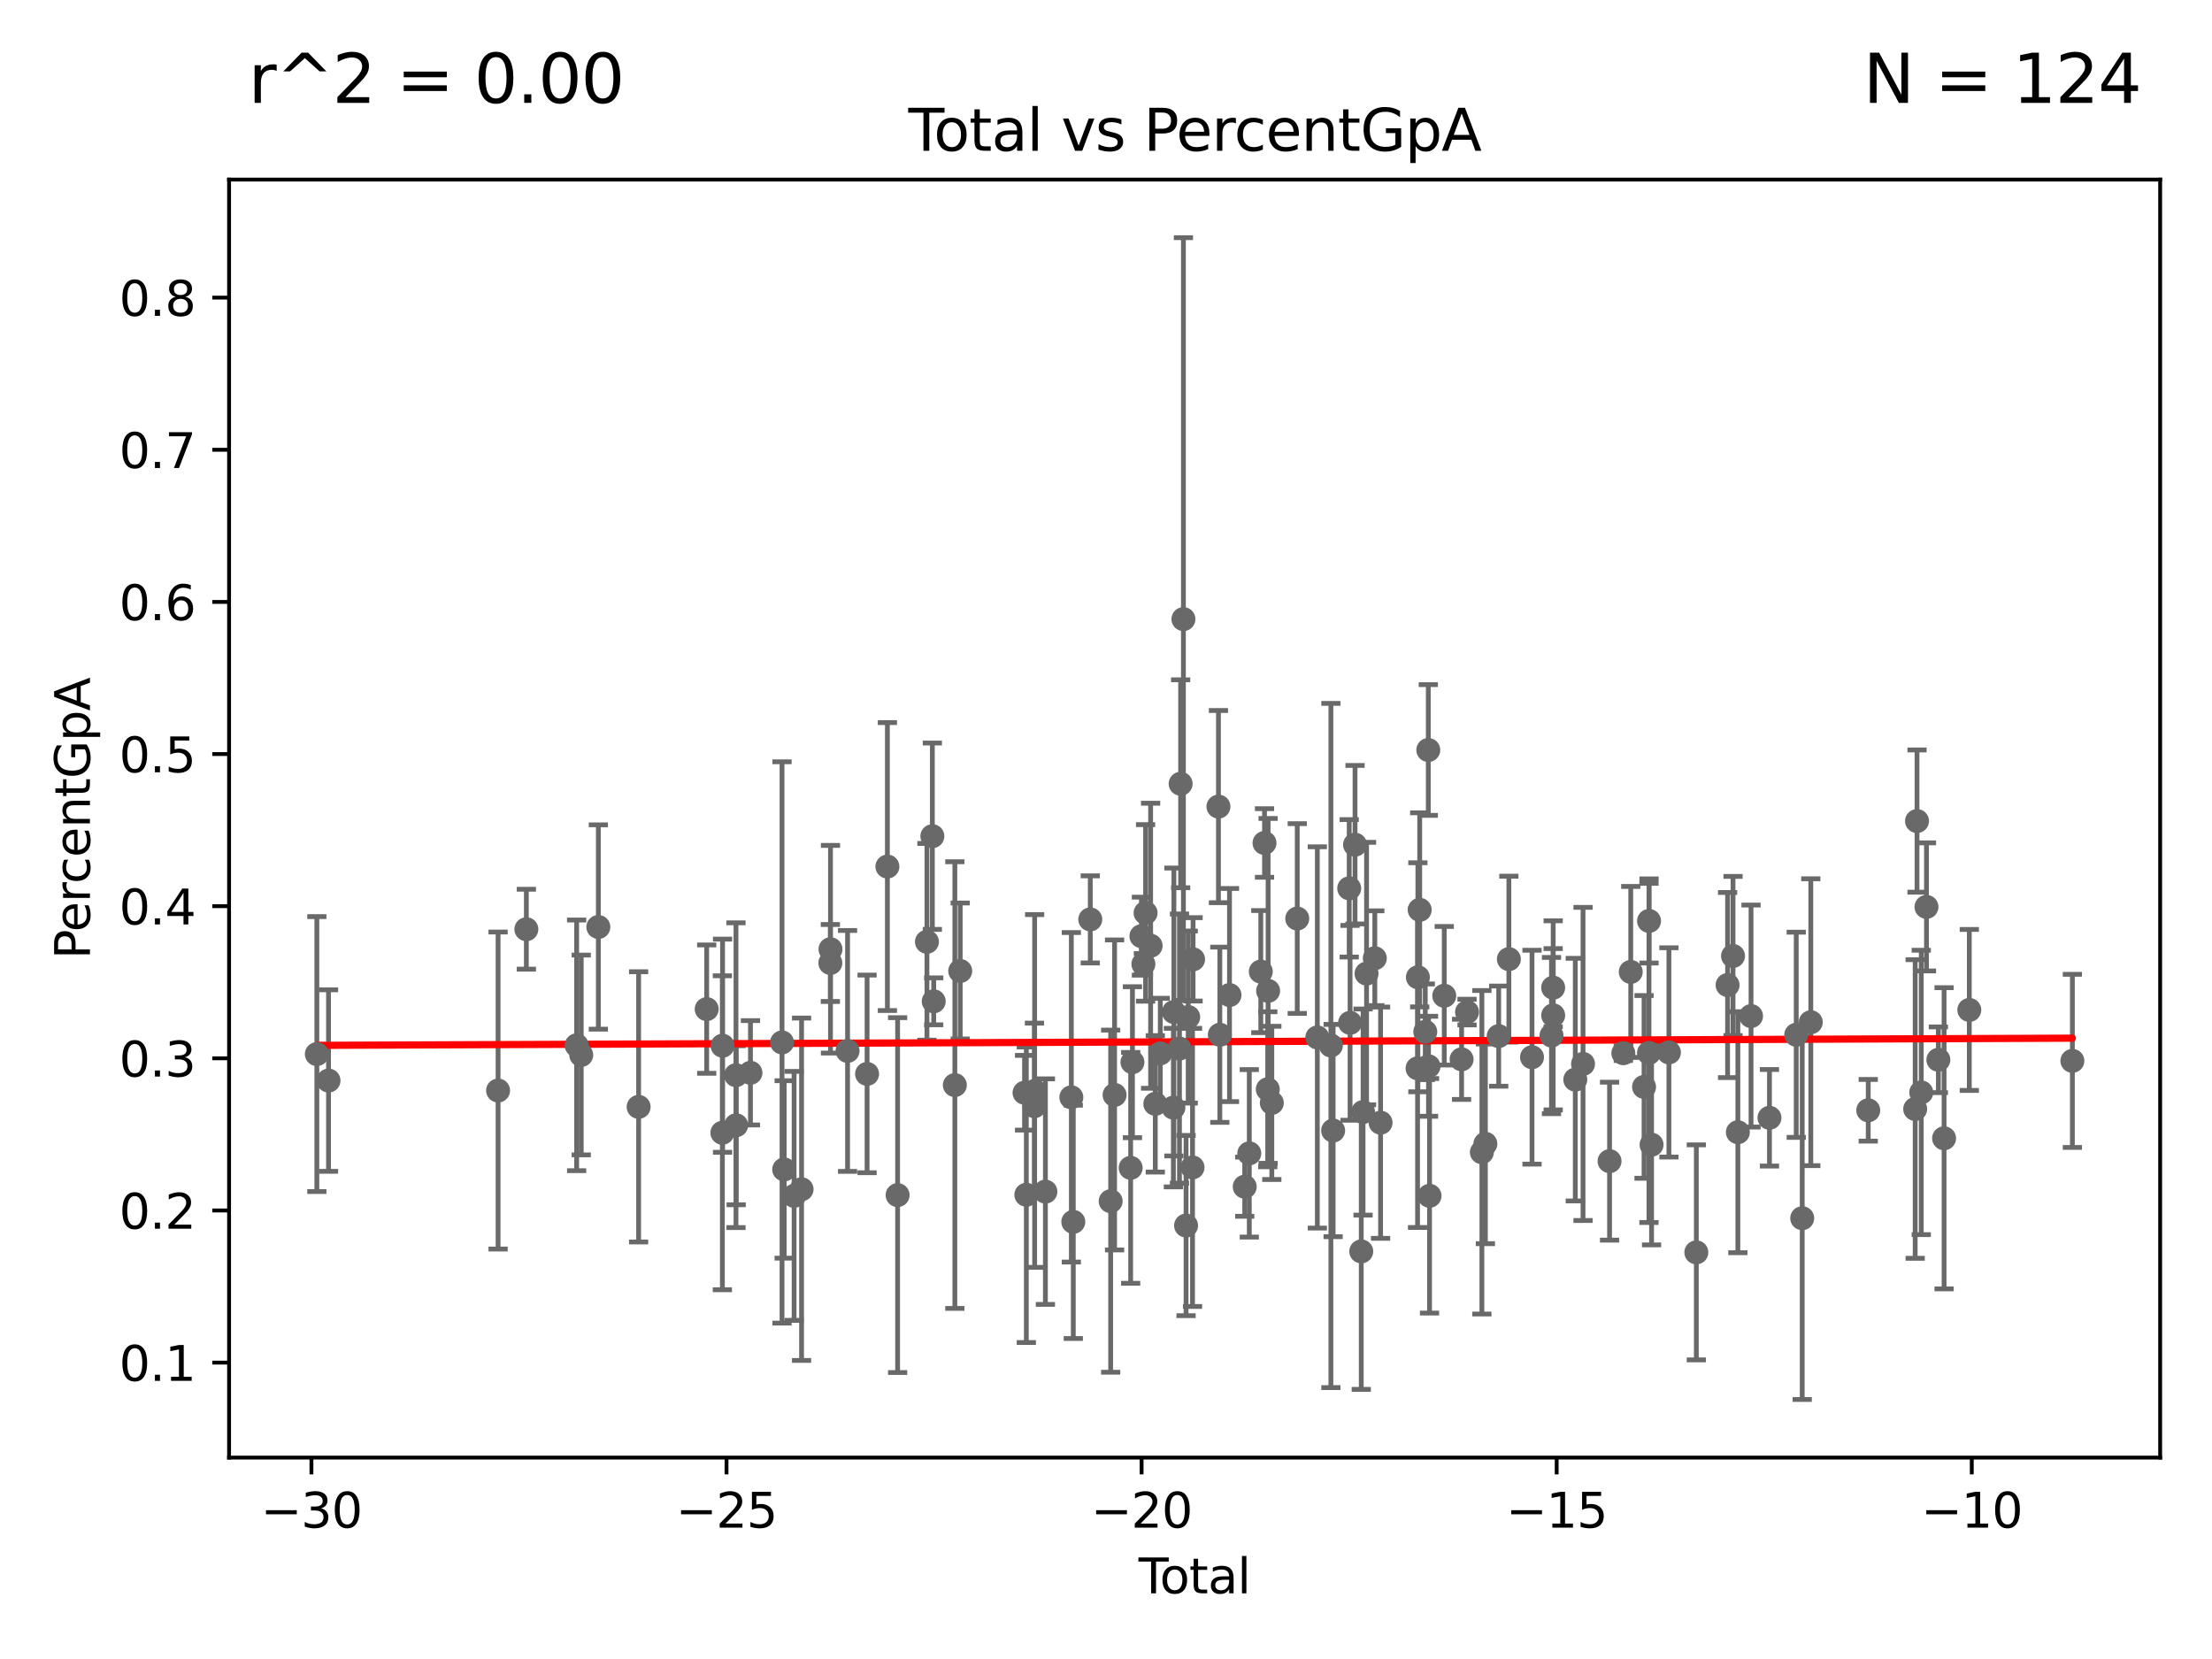 <?xml version="1.0" encoding="utf-8" standalone="no"?>
<!DOCTYPE svg PUBLIC "-//W3C//DTD SVG 1.1//EN"
  "http://www.w3.org/Graphics/SVG/1.1/DTD/svg11.dtd">
<svg xmlns:xlink="http://www.w3.org/1999/xlink" width="460.8pt" height="345.6pt" viewBox="0 0 460.8 345.6" xmlns="http://www.w3.org/2000/svg" version="1.1">
 <defs>
  <style type="text/css">*{stroke-linejoin: round; stroke-linecap: butt}</style>
 </defs>
 <g id="figure_1">
  <g id="patch_1">
   <path d="M 0 345.6 
L 460.8 345.6 
L 460.8 0 
L 0 0 
z
" style="fill: #ffffff"/>
  </g>
  <g id="axes_1">
   <g id="patch_2">
    <path d="M 47.72 303.64 
L 450 303.64 
L 450 37.411 
L 47.72 37.411 
z
" style="fill: #ffffff"/>
   </g>
   <g id="PathCollection_1">
    <defs>
     <path id="m6d07bdd182" d="M 0 1.118 
C 0.297 1.118 0.581 1 0.791 0.791 
C 1 0.581 1.118 0.297 1.118 0 
C 1.118 -0.297 1 -0.581 0.791 -0.791 
C 0.581 -1 0.297 -1.118 0 -1.118 
C -0.297 -1.118 -0.581 -1 -0.791 -0.791 
C -1 -0.581 -1.118 -0.297 -1.118 0 
C -1.118 0.297 -1 0.581 -0.791 0.791 
C -0.581 1 -0.297 1.118 0 1.118 
z
" style="stroke: #696969"/>
    </defs>
    <g clip-path="url(#pf105ee83b7)">
     <use xlink:href="#m6d07bdd182" x="295.37" y="203.585" style="fill: #696969; stroke: #696969"/>
     <use xlink:href="#m6d07bdd182" x="295.751" y="189.539" style="fill: #696969; stroke: #696969"/>
     <use xlink:href="#m6d07bdd182" x="296.909" y="214.941" style="fill: #696969; stroke: #696969"/>
     <use xlink:href="#m6d07bdd182" x="347.667" y="219.238" style="fill: #696969; stroke: #696969"/>
     <use xlink:href="#m6d07bdd182" x="297.584" y="222.124" style="fill: #696969; stroke: #696969"/>
     <use xlink:href="#m6d07bdd182" x="401.321" y="188.926" style="fill: #696969; stroke: #696969"/>
     <use xlink:href="#m6d07bdd182" x="300.864" y="207.434" style="fill: #696969; stroke: #696969"/>
     <use xlink:href="#m6d07bdd182" x="400.233" y="227.572" style="fill: #696969; stroke: #696969"/>
     <use xlink:href="#m6d07bdd182" x="304.475" y="220.676" style="fill: #696969; stroke: #696969"/>
     <use xlink:href="#m6d07bdd182" x="297.539" y="156.241" style="fill: #696969; stroke: #696969"/>
     <use xlink:href="#m6d07bdd182" x="297.798" y="249.111" style="fill: #696969; stroke: #696969"/>
     <use xlink:href="#m6d07bdd182" x="295.304" y="222.55" style="fill: #696969; stroke: #696969"/>
     <use xlink:href="#m6d07bdd182" x="399.349" y="171.041" style="fill: #696969; stroke: #696969"/>
     <use xlink:href="#m6d07bdd182" x="287.6" y="233.877" style="fill: #696969; stroke: #696969"/>
     <use xlink:href="#m6d07bdd182" x="286.398" y="199.617" style="fill: #696969; stroke: #696969"/>
     <use xlink:href="#m6d07bdd182" x="284.677" y="202.817" style="fill: #696969; stroke: #696969"/>
     <use xlink:href="#m6d07bdd182" x="283.951" y="231.66" style="fill: #696969; stroke: #696969"/>
     <use xlink:href="#m6d07bdd182" x="404.987" y="237.124" style="fill: #696969; stroke: #696969"/>
     <use xlink:href="#m6d07bdd182" x="410.243" y="210.39" style="fill: #696969; stroke: #696969"/>
     <use xlink:href="#m6d07bdd182" x="283.574" y="260.69" style="fill: #696969; stroke: #696969"/>
     <use xlink:href="#m6d07bdd182" x="282.279" y="175.962" style="fill: #696969; stroke: #696969"/>
     <use xlink:href="#m6d07bdd182" x="281.245" y="213.078" style="fill: #696969; stroke: #696969"/>
     <use xlink:href="#m6d07bdd182" x="281.065" y="185.055" style="fill: #696969; stroke: #696969"/>
     <use xlink:href="#m6d07bdd182" x="277.717" y="235.515" style="fill: #696969; stroke: #696969"/>
     <use xlink:href="#m6d07bdd182" x="403.799" y="220.772" style="fill: #696969; stroke: #696969"/>
     <use xlink:href="#m6d07bdd182" x="305.613" y="210.832" style="fill: #696969; stroke: #696969"/>
     <use xlink:href="#m6d07bdd182" x="308.705" y="240.037" style="fill: #696969; stroke: #696969"/>
     <use xlink:href="#m6d07bdd182" x="389.189" y="231.296" style="fill: #696969; stroke: #696969"/>
     <use xlink:href="#m6d07bdd182" x="359.888" y="205.204" style="fill: #696969; stroke: #696969"/>
     <use xlink:href="#m6d07bdd182" x="361.021" y="199.15" style="fill: #696969; stroke: #696969"/>
     <use xlink:href="#m6d07bdd182" x="344.049" y="238.463" style="fill: #696969; stroke: #696969"/>
     <use xlink:href="#m6d07bdd182" x="343.525" y="191.852" style="fill: #696969; stroke: #696969"/>
     <use xlink:href="#m6d07bdd182" x="362.031" y="235.863" style="fill: #696969; stroke: #696969"/>
     <use xlink:href="#m6d07bdd182" x="364.774" y="211.666" style="fill: #696969; stroke: #696969"/>
     <use xlink:href="#m6d07bdd182" x="343.511" y="219.343" style="fill: #696969; stroke: #696969"/>
     <use xlink:href="#m6d07bdd182" x="342.487" y="226.423" style="fill: #696969; stroke: #696969"/>
     <use xlink:href="#m6d07bdd182" x="368.613" y="232.856" style="fill: #696969; stroke: #696969"/>
     <use xlink:href="#m6d07bdd182" x="339.715" y="202.469" style="fill: #696969; stroke: #696969"/>
     <use xlink:href="#m6d07bdd182" x="338.171" y="219.402" style="fill: #696969; stroke: #696969"/>
     <use xlink:href="#m6d07bdd182" x="374.189" y="215.566" style="fill: #696969; stroke: #696969"/>
     <use xlink:href="#m6d07bdd182" x="375.435" y="253.774" style="fill: #696969; stroke: #696969"/>
     <use xlink:href="#m6d07bdd182" x="277.25" y="217.794" style="fill: #696969; stroke: #696969"/>
     <use xlink:href="#m6d07bdd182" x="329.774" y="221.634" style="fill: #696969; stroke: #696969"/>
     <use xlink:href="#m6d07bdd182" x="328.163" y="224.905" style="fill: #696969; stroke: #696969"/>
     <use xlink:href="#m6d07bdd182" x="323.557" y="211.516" style="fill: #696969; stroke: #696969"/>
     <use xlink:href="#m6d07bdd182" x="323.554" y="205.751" style="fill: #696969; stroke: #696969"/>
     <use xlink:href="#m6d07bdd182" x="323.205" y="215.728" style="fill: #696969; stroke: #696969"/>
     <use xlink:href="#m6d07bdd182" x="377.222" y="212.95" style="fill: #696969; stroke: #696969"/>
     <use xlink:href="#m6d07bdd182" x="319.147" y="220.234" style="fill: #696969; stroke: #696969"/>
     <use xlink:href="#m6d07bdd182" x="314.326" y="199.805" style="fill: #696969; stroke: #696969"/>
     <use xlink:href="#m6d07bdd182" x="312.207" y="215.842" style="fill: #696969; stroke: #696969"/>
     <use xlink:href="#m6d07bdd182" x="309.432" y="238.279" style="fill: #696969; stroke: #696969"/>
     <use xlink:href="#m6d07bdd182" x="353.377" y="260.892" style="fill: #696969; stroke: #696969"/>
     <use xlink:href="#m6d07bdd182" x="398.967" y="231.022" style="fill: #696969; stroke: #696969"/>
     <use xlink:href="#m6d07bdd182" x="335.3" y="241.891" style="fill: #696969; stroke: #696969"/>
     <use xlink:href="#m6d07bdd182" x="260.25" y="240.261" style="fill: #696969; stroke: #696969"/>
     <use xlink:href="#m6d07bdd182" x="270.242" y="191.35" style="fill: #696969; stroke: #696969"/>
     <use xlink:href="#m6d07bdd182" x="215.535" y="227.268" style="fill: #696969; stroke: #696969"/>
     <use xlink:href="#m6d07bdd182" x="215.495" y="230.44" style="fill: #696969; stroke: #696969"/>
     <use xlink:href="#m6d07bdd182" x="213.804" y="248.889" style="fill: #696969; stroke: #696969"/>
     <use xlink:href="#m6d07bdd182" x="213.43" y="227.639" style="fill: #696969; stroke: #696969"/>
     <use xlink:href="#m6d07bdd182" x="200.031" y="202.277" style="fill: #696969; stroke: #696969"/>
     <use xlink:href="#m6d07bdd182" x="198.912" y="226.043" style="fill: #696969; stroke: #696969"/>
     <use xlink:href="#m6d07bdd182" x="194.511" y="208.594" style="fill: #696969; stroke: #696969"/>
     <use xlink:href="#m6d07bdd182" x="194.227" y="174.197" style="fill: #696969; stroke: #696969"/>
     <use xlink:href="#m6d07bdd182" x="193.098" y="196.196" style="fill: #696969; stroke: #696969"/>
     <use xlink:href="#m6d07bdd182" x="103.76" y="227.179" style="fill: #696969; stroke: #696969"/>
     <use xlink:href="#m6d07bdd182" x="109.65" y="193.573" style="fill: #696969; stroke: #696969"/>
     <use xlink:href="#m6d07bdd182" x="186.99" y="248.963" style="fill: #696969; stroke: #696969"/>
     <use xlink:href="#m6d07bdd182" x="184.861" y="180.518" style="fill: #696969; stroke: #696969"/>
     <use xlink:href="#m6d07bdd182" x="180.627" y="223.716" style="fill: #696969; stroke: #696969"/>
     <use xlink:href="#m6d07bdd182" x="217.776" y="248.237" style="fill: #696969; stroke: #696969"/>
     <use xlink:href="#m6d07bdd182" x="176.563" y="218.929" style="fill: #696969; stroke: #696969"/>
     <use xlink:href="#m6d07bdd182" x="172.978" y="200.608" style="fill: #696969; stroke: #696969"/>
     <use xlink:href="#m6d07bdd182" x="166.982" y="247.743" style="fill: #696969; stroke: #696969"/>
     <use xlink:href="#m6d07bdd182" x="165.426" y="249.123" style="fill: #696969; stroke: #696969"/>
     <use xlink:href="#m6d07bdd182" x="163.361" y="243.615" style="fill: #696969; stroke: #696969"/>
     <use xlink:href="#m6d07bdd182" x="162.91" y="217.159" style="fill: #696969; stroke: #696969"/>
     <use xlink:href="#m6d07bdd182" x="156.335" y="223.483" style="fill: #696969; stroke: #696969"/>
     <use xlink:href="#m6d07bdd182" x="120.125" y="217.762" style="fill: #696969; stroke: #696969"/>
     <use xlink:href="#m6d07bdd182" x="121.083" y="219.773" style="fill: #696969; stroke: #696969"/>
     <use xlink:href="#m6d07bdd182" x="153.357" y="234.41" style="fill: #696969; stroke: #696969"/>
     <use xlink:href="#m6d07bdd182" x="153.319" y="223.981" style="fill: #696969; stroke: #696969"/>
     <use xlink:href="#m6d07bdd182" x="124.647" y="193.112" style="fill: #696969; stroke: #696969"/>
     <use xlink:href="#m6d07bdd182" x="150.52" y="217.839" style="fill: #696969; stroke: #696969"/>
     <use xlink:href="#m6d07bdd182" x="150.484" y="235.977" style="fill: #696969; stroke: #696969"/>
     <use xlink:href="#m6d07bdd182" x="147.217" y="210.215" style="fill: #696969; stroke: #696969"/>
     <use xlink:href="#m6d07bdd182" x="173.006" y="197.742" style="fill: #696969; stroke: #696969"/>
     <use xlink:href="#m6d07bdd182" x="223.18" y="228.59" style="fill: #696969; stroke: #696969"/>
     <use xlink:href="#m6d07bdd182" x="223.587" y="254.535" style="fill: #696969; stroke: #696969"/>
     <use xlink:href="#m6d07bdd182" x="227.125" y="191.528" style="fill: #696969; stroke: #696969"/>
     <use xlink:href="#m6d07bdd182" x="264.943" y="229.754" style="fill: #696969; stroke: #696969"/>
     <use xlink:href="#m6d07bdd182" x="264.17" y="206.419" style="fill: #696969; stroke: #696969"/>
     <use xlink:href="#m6d07bdd182" x="264.099" y="226.913" style="fill: #696969; stroke: #696969"/>
     <use xlink:href="#m6d07bdd182" x="263.421" y="175.608" style="fill: #696969; stroke: #696969"/>
     <use xlink:href="#m6d07bdd182" x="262.648" y="202.399" style="fill: #696969; stroke: #696969"/>
     <use xlink:href="#m6d07bdd182" x="133.036" y="230.583" style="fill: #696969; stroke: #696969"/>
     <use xlink:href="#m6d07bdd182" x="259.3" y="247.211" style="fill: #696969; stroke: #696969"/>
     <use xlink:href="#m6d07bdd182" x="256.127" y="207.289" style="fill: #696969; stroke: #696969"/>
     <use xlink:href="#m6d07bdd182" x="254.112" y="215.556" style="fill: #696969; stroke: #696969"/>
     <use xlink:href="#m6d07bdd182" x="253.825" y="168.028" style="fill: #696969; stroke: #696969"/>
     <use xlink:href="#m6d07bdd182" x="248.54" y="199.849" style="fill: #696969; stroke: #696969"/>
     <use xlink:href="#m6d07bdd182" x="248.424" y="243.193" style="fill: #696969; stroke: #696969"/>
     <use xlink:href="#m6d07bdd182" x="247.527" y="211.868" style="fill: #696969; stroke: #696969"/>
     <use xlink:href="#m6d07bdd182" x="247.079" y="255.305" style="fill: #696969; stroke: #696969"/>
     <use xlink:href="#m6d07bdd182" x="246.529" y="128.971" style="fill: #696969; stroke: #696969"/>
     <use xlink:href="#m6d07bdd182" x="245.948" y="163.271" style="fill: #696969; stroke: #696969"/>
     <use xlink:href="#m6d07bdd182" x="245.704" y="218.437" style="fill: #696969; stroke: #696969"/>
     <use xlink:href="#m6d07bdd182" x="68.437" y="225.102" style="fill: #696969; stroke: #696969"/>
     <use xlink:href="#m6d07bdd182" x="431.715" y="220.998" style="fill: #696969; stroke: #696969"/>
     <use xlink:href="#m6d07bdd182" x="232.187" y="228.096" style="fill: #696969; stroke: #696969"/>
     <use xlink:href="#m6d07bdd182" x="66.005" y="219.585" style="fill: #696969; stroke: #696969"/>
     <use xlink:href="#m6d07bdd182" x="235.537" y="243.284" style="fill: #696969; stroke: #696969"/>
     <use xlink:href="#m6d07bdd182" x="235.909" y="221.276" style="fill: #696969; stroke: #696969"/>
     <use xlink:href="#m6d07bdd182" x="274.424" y="216.117" style="fill: #696969; stroke: #696969"/>
     <use xlink:href="#m6d07bdd182" x="237.778" y="195.018" style="fill: #696969; stroke: #696969"/>
     <use xlink:href="#m6d07bdd182" x="238.648" y="190.177" style="fill: #696969; stroke: #696969"/>
     <use xlink:href="#m6d07bdd182" x="239.696" y="197.018" style="fill: #696969; stroke: #696969"/>
     <use xlink:href="#m6d07bdd182" x="240.67" y="229.95" style="fill: #696969; stroke: #696969"/>
     <use xlink:href="#m6d07bdd182" x="241.709" y="219.436" style="fill: #696969; stroke: #696969"/>
     <use xlink:href="#m6d07bdd182" x="244.44" y="230.737" style="fill: #696969; stroke: #696969"/>
     <use xlink:href="#m6d07bdd182" x="244.544" y="210.817" style="fill: #696969; stroke: #696969"/>
     <use xlink:href="#m6d07bdd182" x="238.19" y="200.836" style="fill: #696969; stroke: #696969"/>
     <use xlink:href="#m6d07bdd182" x="231.373" y="250.225" style="fill: #696969; stroke: #696969"/>
    </g>
   </g>
   <g id="matplotlib.axis_1">
    <g id="xtick_1">
     <g id="line2d_1">
      <defs>
       <path id="maf83ddd62c" d="M 0 0 
L 0 3.5 
" style="stroke: #000000; stroke-width: 0.8"/>
      </defs>
      <g>
       <use xlink:href="#maf83ddd62c" x="64.878" y="303.64" style="stroke: #000000; stroke-width: 0.8"/>
      </g>
     </g>
     <g id="text_1">
      <!-- −30 -->
      <g transform="translate(54.326 318.238)scale(0.1 -0.1)">
       <defs>
        <path id="DejaVuSans-2212" d="M 678 2272 
L 4684 2272 
L 4684 1741 
L 678 1741 
L 678 2272 
z
" transform="scale(0.016)"/>
        <path id="DejaVuSans-33" d="M 2597 2516 
Q 3050 2419 3304 2112 
Q 3559 1806 3559 1356 
Q 3559 666 3084 287 
Q 2609 -91 1734 -91 
Q 1441 -91 1130 -33 
Q 819 25 488 141 
L 488 750 
Q 750 597 1062 519 
Q 1375 441 1716 441 
Q 2309 441 2620 675 
Q 2931 909 2931 1356 
Q 2931 1769 2642 2001 
Q 2353 2234 1838 2234 
L 1294 2234 
L 1294 2753 
L 1863 2753 
Q 2328 2753 2575 2939 
Q 2822 3125 2822 3475 
Q 2822 3834 2567 4026 
Q 2313 4219 1838 4219 
Q 1578 4219 1281 4162 
Q 984 4106 628 3988 
L 628 4550 
Q 988 4650 1302 4700 
Q 1616 4750 1894 4750 
Q 2613 4750 3031 4423 
Q 3450 4097 3450 3541 
Q 3450 3153 3228 2886 
Q 3006 2619 2597 2516 
z
" transform="scale(0.016)"/>
        <path id="DejaVuSans-30" d="M 2034 4250 
Q 1547 4250 1301 3770 
Q 1056 3291 1056 2328 
Q 1056 1369 1301 889 
Q 1547 409 2034 409 
Q 2525 409 2770 889 
Q 3016 1369 3016 2328 
Q 3016 3291 2770 3770 
Q 2525 4250 2034 4250 
z
M 2034 4750 
Q 2819 4750 3233 4129 
Q 3647 3509 3647 2328 
Q 3647 1150 3233 529 
Q 2819 -91 2034 -91 
Q 1250 -91 836 529 
Q 422 1150 422 2328 
Q 422 3509 836 4129 
Q 1250 4750 2034 4750 
z
" transform="scale(0.016)"/>
       </defs>
       <use xlink:href="#DejaVuSans-2212"/>
       <use xlink:href="#DejaVuSans-33" x="83.789"/>
       <use xlink:href="#DejaVuSans-30" x="147.412"/>
      </g>
     </g>
    </g>
    <g id="xtick_2">
     <g id="line2d_2">
      <g>
       <use xlink:href="#maf83ddd62c" x="151.347" y="303.64" style="stroke: #000000; stroke-width: 0.8"/>
      </g>
     </g>
     <g id="text_2">
      <!-- −25 -->
      <g transform="translate(140.795 318.238)scale(0.1 -0.1)">
       <defs>
        <path id="DejaVuSans-32" d="M 1228 531 
L 3431 531 
L 3431 0 
L 469 0 
L 469 531 
Q 828 903 1448 1529 
Q 2069 2156 2228 2338 
Q 2531 2678 2651 2914 
Q 2772 3150 2772 3378 
Q 2772 3750 2511 3984 
Q 2250 4219 1831 4219 
Q 1534 4219 1204 4116 
Q 875 4013 500 3803 
L 500 4441 
Q 881 4594 1212 4672 
Q 1544 4750 1819 4750 
Q 2544 4750 2975 4387 
Q 3406 4025 3406 3419 
Q 3406 3131 3298 2873 
Q 3191 2616 2906 2266 
Q 2828 2175 2409 1742 
Q 1991 1309 1228 531 
z
" transform="scale(0.016)"/>
        <path id="DejaVuSans-35" d="M 691 4666 
L 3169 4666 
L 3169 4134 
L 1269 4134 
L 1269 2991 
Q 1406 3038 1543 3061 
Q 1681 3084 1819 3084 
Q 2600 3084 3056 2656 
Q 3513 2228 3513 1497 
Q 3513 744 3044 326 
Q 2575 -91 1722 -91 
Q 1428 -91 1123 -41 
Q 819 9 494 109 
L 494 744 
Q 775 591 1075 516 
Q 1375 441 1709 441 
Q 2250 441 2565 725 
Q 2881 1009 2881 1497 
Q 2881 1984 2565 2268 
Q 2250 2553 1709 2553 
Q 1456 2553 1204 2497 
Q 953 2441 691 2322 
L 691 4666 
z
" transform="scale(0.016)"/>
       </defs>
       <use xlink:href="#DejaVuSans-2212"/>
       <use xlink:href="#DejaVuSans-32" x="83.789"/>
       <use xlink:href="#DejaVuSans-35" x="147.412"/>
      </g>
     </g>
    </g>
    <g id="xtick_3">
     <g id="line2d_3">
      <g>
       <use xlink:href="#maf83ddd62c" x="237.816" y="303.64" style="stroke: #000000; stroke-width: 0.8"/>
      </g>
     </g>
     <g id="text_3">
      <!-- −20 -->
      <g transform="translate(227.264 318.238)scale(0.1 -0.1)">
       <use xlink:href="#DejaVuSans-2212"/>
       <use xlink:href="#DejaVuSans-32" x="83.789"/>
       <use xlink:href="#DejaVuSans-30" x="147.412"/>
      </g>
     </g>
    </g>
    <g id="xtick_4">
     <g id="line2d_4">
      <g>
       <use xlink:href="#maf83ddd62c" x="324.285" y="303.64" style="stroke: #000000; stroke-width: 0.8"/>
      </g>
     </g>
     <g id="text_4">
      <!-- −15 -->
      <g transform="translate(313.733 318.238)scale(0.1 -0.1)">
       <defs>
        <path id="DejaVuSans-31" d="M 794 531 
L 1825 531 
L 1825 4091 
L 703 3866 
L 703 4441 
L 1819 4666 
L 2450 4666 
L 2450 531 
L 3481 531 
L 3481 0 
L 794 0 
L 794 531 
z
" transform="scale(0.016)"/>
       </defs>
       <use xlink:href="#DejaVuSans-2212"/>
       <use xlink:href="#DejaVuSans-31" x="83.789"/>
       <use xlink:href="#DejaVuSans-35" x="147.412"/>
      </g>
     </g>
    </g>
    <g id="xtick_5">
     <g id="line2d_5">
      <g>
       <use xlink:href="#maf83ddd62c" x="410.755" y="303.64" style="stroke: #000000; stroke-width: 0.8"/>
      </g>
     </g>
     <g id="text_5">
      <!-- −10 -->
      <g transform="translate(400.202 318.238)scale(0.1 -0.1)">
       <use xlink:href="#DejaVuSans-2212"/>
       <use xlink:href="#DejaVuSans-31" x="83.789"/>
       <use xlink:href="#DejaVuSans-30" x="147.412"/>
      </g>
     </g>
    </g>
    <g id="text_6">
     <!-- Total -->
     <g transform="translate(237.183 331.917)scale(0.1 -0.1)">
      <defs>
       <path id="DejaVuSans-54" d="M -19 4666 
L 3928 4666 
L 3928 4134 
L 2272 4134 
L 2272 0 
L 1638 0 
L 1638 4134 
L -19 4134 
L -19 4666 
z
" transform="scale(0.016)"/>
       <path id="DejaVuSans-6f" d="M 1959 3097 
Q 1497 3097 1228 2736 
Q 959 2375 959 1747 
Q 959 1119 1226 758 
Q 1494 397 1959 397 
Q 2419 397 2687 759 
Q 2956 1122 2956 1747 
Q 2956 2369 2687 2733 
Q 2419 3097 1959 3097 
z
M 1959 3584 
Q 2709 3584 3137 3096 
Q 3566 2609 3566 1747 
Q 3566 888 3137 398 
Q 2709 -91 1959 -91 
Q 1206 -91 779 398 
Q 353 888 353 1747 
Q 353 2609 779 3096 
Q 1206 3584 1959 3584 
z
" transform="scale(0.016)"/>
       <path id="DejaVuSans-74" d="M 1172 4494 
L 1172 3500 
L 2356 3500 
L 2356 3053 
L 1172 3053 
L 1172 1153 
Q 1172 725 1289 603 
Q 1406 481 1766 481 
L 2356 481 
L 2356 0 
L 1766 0 
Q 1100 0 847 248 
Q 594 497 594 1153 
L 594 3053 
L 172 3053 
L 172 3500 
L 594 3500 
L 594 4494 
L 1172 4494 
z
" transform="scale(0.016)"/>
       <path id="DejaVuSans-61" d="M 2194 1759 
Q 1497 1759 1228 1600 
Q 959 1441 959 1056 
Q 959 750 1161 570 
Q 1363 391 1709 391 
Q 2188 391 2477 730 
Q 2766 1069 2766 1631 
L 2766 1759 
L 2194 1759 
z
M 3341 1997 
L 3341 0 
L 2766 0 
L 2766 531 
Q 2569 213 2275 61 
Q 1981 -91 1556 -91 
Q 1019 -91 701 211 
Q 384 513 384 1019 
Q 384 1609 779 1909 
Q 1175 2209 1959 2209 
L 2766 2209 
L 2766 2266 
Q 2766 2663 2505 2880 
Q 2244 3097 1772 3097 
Q 1472 3097 1187 3025 
Q 903 2953 641 2809 
L 641 3341 
Q 956 3463 1253 3523 
Q 1550 3584 1831 3584 
Q 2591 3584 2966 3190 
Q 3341 2797 3341 1997 
z
" transform="scale(0.016)"/>
       <path id="DejaVuSans-6c" d="M 603 4863 
L 1178 4863 
L 1178 0 
L 603 0 
L 603 4863 
z
" transform="scale(0.016)"/>
      </defs>
      <use xlink:href="#DejaVuSans-54"/>
      <use xlink:href="#DejaVuSans-6f" x="44.084"/>
      <use xlink:href="#DejaVuSans-74" x="105.266"/>
      <use xlink:href="#DejaVuSans-61" x="144.475"/>
      <use xlink:href="#DejaVuSans-6c" x="205.754"/>
     </g>
    </g>
   </g>
   <g id="matplotlib.axis_2">
    <g id="ytick_1">
     <g id="line2d_6">
      <defs>
       <path id="m0a8bfd7383" d="M 0 0 
L -3.5 0 
" style="stroke: #000000; stroke-width: 0.8"/>
      </defs>
      <g>
       <use xlink:href="#m0a8bfd7383" x="47.72" y="283.856" style="stroke: #000000; stroke-width: 0.8"/>
      </g>
     </g>
     <g id="text_7">
      <!-- 0.1 -->
      <g transform="translate(24.817 287.655)scale(0.1 -0.1)">
       <defs>
        <path id="DejaVuSans-2e" d="M 684 794 
L 1344 794 
L 1344 0 
L 684 0 
L 684 794 
z
" transform="scale(0.016)"/>
       </defs>
       <use xlink:href="#DejaVuSans-30"/>
       <use xlink:href="#DejaVuSans-2e" x="63.623"/>
       <use xlink:href="#DejaVuSans-31" x="95.41"/>
      </g>
     </g>
    </g>
    <g id="ytick_2">
     <g id="line2d_7">
      <g>
       <use xlink:href="#m0a8bfd7383" x="47.72" y="252.163" style="stroke: #000000; stroke-width: 0.8"/>
      </g>
     </g>
     <g id="text_8">
      <!-- 0.2 -->
      <g transform="translate(24.817 255.962)scale(0.1 -0.1)">
       <use xlink:href="#DejaVuSans-30"/>
       <use xlink:href="#DejaVuSans-2e" x="63.623"/>
       <use xlink:href="#DejaVuSans-32" x="95.41"/>
      </g>
     </g>
    </g>
    <g id="ytick_3">
     <g id="line2d_8">
      <g>
       <use xlink:href="#m0a8bfd7383" x="47.72" y="220.469" style="stroke: #000000; stroke-width: 0.8"/>
      </g>
     </g>
     <g id="text_9">
      <!-- 0.3 -->
      <g transform="translate(24.817 224.268)scale(0.1 -0.1)">
       <use xlink:href="#DejaVuSans-30"/>
       <use xlink:href="#DejaVuSans-2e" x="63.623"/>
       <use xlink:href="#DejaVuSans-33" x="95.41"/>
      </g>
     </g>
    </g>
    <g id="ytick_4">
     <g id="line2d_9">
      <g>
       <use xlink:href="#m0a8bfd7383" x="47.72" y="188.776" style="stroke: #000000; stroke-width: 0.8"/>
      </g>
     </g>
     <g id="text_10">
      <!-- 0.4 -->
      <g transform="translate(24.817 192.575)scale(0.1 -0.1)">
       <defs>
        <path id="DejaVuSans-34" d="M 2419 4116 
L 825 1625 
L 2419 1625 
L 2419 4116 
z
M 2253 4666 
L 3047 4666 
L 3047 1625 
L 3713 1625 
L 3713 1100 
L 3047 1100 
L 3047 0 
L 2419 0 
L 2419 1100 
L 313 1100 
L 313 1709 
L 2253 4666 
z
" transform="scale(0.016)"/>
       </defs>
       <use xlink:href="#DejaVuSans-30"/>
       <use xlink:href="#DejaVuSans-2e" x="63.623"/>
       <use xlink:href="#DejaVuSans-34" x="95.41"/>
      </g>
     </g>
    </g>
    <g id="ytick_5">
     <g id="line2d_10">
      <g>
       <use xlink:href="#m0a8bfd7383" x="47.72" y="157.082" style="stroke: #000000; stroke-width: 0.8"/>
      </g>
     </g>
     <g id="text_11">
      <!-- 0.5 -->
      <g transform="translate(24.817 160.882)scale(0.1 -0.1)">
       <use xlink:href="#DejaVuSans-30"/>
       <use xlink:href="#DejaVuSans-2e" x="63.623"/>
       <use xlink:href="#DejaVuSans-35" x="95.41"/>
      </g>
     </g>
    </g>
    <g id="ytick_6">
     <g id="line2d_11">
      <g>
       <use xlink:href="#m0a8bfd7383" x="47.72" y="125.389" style="stroke: #000000; stroke-width: 0.8"/>
      </g>
     </g>
     <g id="text_12">
      <!-- 0.6 -->
      <g transform="translate(24.817 129.188)scale(0.1 -0.1)">
       <defs>
        <path id="DejaVuSans-36" d="M 2113 2584 
Q 1688 2584 1439 2293 
Q 1191 2003 1191 1497 
Q 1191 994 1439 701 
Q 1688 409 2113 409 
Q 2538 409 2786 701 
Q 3034 994 3034 1497 
Q 3034 2003 2786 2293 
Q 2538 2584 2113 2584 
z
M 3366 4563 
L 3366 3988 
Q 3128 4100 2886 4159 
Q 2644 4219 2406 4219 
Q 1781 4219 1451 3797 
Q 1122 3375 1075 2522 
Q 1259 2794 1537 2939 
Q 1816 3084 2150 3084 
Q 2853 3084 3261 2657 
Q 3669 2231 3669 1497 
Q 3669 778 3244 343 
Q 2819 -91 2113 -91 
Q 1303 -91 875 529 
Q 447 1150 447 2328 
Q 447 3434 972 4092 
Q 1497 4750 2381 4750 
Q 2619 4750 2861 4703 
Q 3103 4656 3366 4563 
z
" transform="scale(0.016)"/>
       </defs>
       <use xlink:href="#DejaVuSans-30"/>
       <use xlink:href="#DejaVuSans-2e" x="63.623"/>
       <use xlink:href="#DejaVuSans-36" x="95.41"/>
      </g>
     </g>
    </g>
    <g id="ytick_7">
     <g id="line2d_12">
      <g>
       <use xlink:href="#m0a8bfd7383" x="47.72" y="93.696" style="stroke: #000000; stroke-width: 0.8"/>
      </g>
     </g>
     <g id="text_13">
      <!-- 0.7 -->
      <g transform="translate(24.817 97.495)scale(0.1 -0.1)">
       <defs>
        <path id="DejaVuSans-37" d="M 525 4666 
L 3525 4666 
L 3525 4397 
L 1831 0 
L 1172 0 
L 2766 4134 
L 525 4134 
L 525 4666 
z
" transform="scale(0.016)"/>
       </defs>
       <use xlink:href="#DejaVuSans-30"/>
       <use xlink:href="#DejaVuSans-2e" x="63.623"/>
       <use xlink:href="#DejaVuSans-37" x="95.41"/>
      </g>
     </g>
    </g>
    <g id="ytick_8">
     <g id="line2d_13">
      <g>
       <use xlink:href="#m0a8bfd7383" x="47.72" y="62.002" style="stroke: #000000; stroke-width: 0.8"/>
      </g>
     </g>
     <g id="text_14">
      <!-- 0.8 -->
      <g transform="translate(24.817 65.801)scale(0.1 -0.1)">
       <defs>
        <path id="DejaVuSans-38" d="M 2034 2216 
Q 1584 2216 1326 1975 
Q 1069 1734 1069 1313 
Q 1069 891 1326 650 
Q 1584 409 2034 409 
Q 2484 409 2743 651 
Q 3003 894 3003 1313 
Q 3003 1734 2745 1975 
Q 2488 2216 2034 2216 
z
M 1403 2484 
Q 997 2584 770 2862 
Q 544 3141 544 3541 
Q 544 4100 942 4425 
Q 1341 4750 2034 4750 
Q 2731 4750 3128 4425 
Q 3525 4100 3525 3541 
Q 3525 3141 3298 2862 
Q 3072 2584 2669 2484 
Q 3125 2378 3379 2068 
Q 3634 1759 3634 1313 
Q 3634 634 3220 271 
Q 2806 -91 2034 -91 
Q 1263 -91 848 271 
Q 434 634 434 1313 
Q 434 1759 690 2068 
Q 947 2378 1403 2484 
z
M 1172 3481 
Q 1172 3119 1398 2916 
Q 1625 2713 2034 2713 
Q 2441 2713 2670 2916 
Q 2900 3119 2900 3481 
Q 2900 3844 2670 4047 
Q 2441 4250 2034 4250 
Q 1625 4250 1398 4047 
Q 1172 3844 1172 3481 
z
" transform="scale(0.016)"/>
       </defs>
       <use xlink:href="#DejaVuSans-30"/>
       <use xlink:href="#DejaVuSans-2e" x="63.623"/>
       <use xlink:href="#DejaVuSans-38" x="95.41"/>
      </g>
     </g>
    </g>
    <g id="text_15">
     <!-- PercentGpA -->
     <g transform="translate(18.737 199.802)rotate(-90)scale(0.1 -0.1)">
      <defs>
       <path id="DejaVuSans-50" d="M 1259 4147 
L 1259 2394 
L 2053 2394 
Q 2494 2394 2734 2622 
Q 2975 2850 2975 3272 
Q 2975 3691 2734 3919 
Q 2494 4147 2053 4147 
L 1259 4147 
z
M 628 4666 
L 2053 4666 
Q 2838 4666 3239 4311 
Q 3641 3956 3641 3272 
Q 3641 2581 3239 2228 
Q 2838 1875 2053 1875 
L 1259 1875 
L 1259 0 
L 628 0 
L 628 4666 
z
" transform="scale(0.016)"/>
       <path id="DejaVuSans-65" d="M 3597 1894 
L 3597 1613 
L 953 1613 
Q 991 1019 1311 708 
Q 1631 397 2203 397 
Q 2534 397 2845 478 
Q 3156 559 3463 722 
L 3463 178 
Q 3153 47 2828 -22 
Q 2503 -91 2169 -91 
Q 1331 -91 842 396 
Q 353 884 353 1716 
Q 353 2575 817 3079 
Q 1281 3584 2069 3584 
Q 2775 3584 3186 3129 
Q 3597 2675 3597 1894 
z
M 3022 2063 
Q 3016 2534 2758 2815 
Q 2500 3097 2075 3097 
Q 1594 3097 1305 2825 
Q 1016 2553 972 2059 
L 3022 2063 
z
" transform="scale(0.016)"/>
       <path id="DejaVuSans-72" d="M 2631 2963 
Q 2534 3019 2420 3045 
Q 2306 3072 2169 3072 
Q 1681 3072 1420 2755 
Q 1159 2438 1159 1844 
L 1159 0 
L 581 0 
L 581 3500 
L 1159 3500 
L 1159 2956 
Q 1341 3275 1631 3429 
Q 1922 3584 2338 3584 
Q 2397 3584 2469 3576 
Q 2541 3569 2628 3553 
L 2631 2963 
z
" transform="scale(0.016)"/>
       <path id="DejaVuSans-63" d="M 3122 3366 
L 3122 2828 
Q 2878 2963 2633 3030 
Q 2388 3097 2138 3097 
Q 1578 3097 1268 2742 
Q 959 2388 959 1747 
Q 959 1106 1268 751 
Q 1578 397 2138 397 
Q 2388 397 2633 464 
Q 2878 531 3122 666 
L 3122 134 
Q 2881 22 2623 -34 
Q 2366 -91 2075 -91 
Q 1284 -91 818 406 
Q 353 903 353 1747 
Q 353 2603 823 3093 
Q 1294 3584 2113 3584 
Q 2378 3584 2631 3529 
Q 2884 3475 3122 3366 
z
" transform="scale(0.016)"/>
       <path id="DejaVuSans-6e" d="M 3513 2113 
L 3513 0 
L 2938 0 
L 2938 2094 
Q 2938 2591 2744 2837 
Q 2550 3084 2163 3084 
Q 1697 3084 1428 2787 
Q 1159 2491 1159 1978 
L 1159 0 
L 581 0 
L 581 3500 
L 1159 3500 
L 1159 2956 
Q 1366 3272 1645 3428 
Q 1925 3584 2291 3584 
Q 2894 3584 3203 3211 
Q 3513 2838 3513 2113 
z
" transform="scale(0.016)"/>
       <path id="DejaVuSans-47" d="M 3809 666 
L 3809 1919 
L 2778 1919 
L 2778 2438 
L 4434 2438 
L 4434 434 
Q 4069 175 3628 42 
Q 3188 -91 2688 -91 
Q 1594 -91 976 548 
Q 359 1188 359 2328 
Q 359 3472 976 4111 
Q 1594 4750 2688 4750 
Q 3144 4750 3555 4637 
Q 3966 4525 4313 4306 
L 4313 3634 
Q 3963 3931 3569 4081 
Q 3175 4231 2741 4231 
Q 1884 4231 1454 3753 
Q 1025 3275 1025 2328 
Q 1025 1384 1454 906 
Q 1884 428 2741 428 
Q 3075 428 3337 486 
Q 3600 544 3809 666 
z
" transform="scale(0.016)"/>
       <path id="DejaVuSans-70" d="M 1159 525 
L 1159 -1331 
L 581 -1331 
L 581 3500 
L 1159 3500 
L 1159 2969 
Q 1341 3281 1617 3432 
Q 1894 3584 2278 3584 
Q 2916 3584 3314 3078 
Q 3713 2572 3713 1747 
Q 3713 922 3314 415 
Q 2916 -91 2278 -91 
Q 1894 -91 1617 61 
Q 1341 213 1159 525 
z
M 3116 1747 
Q 3116 2381 2855 2742 
Q 2594 3103 2138 3103 
Q 1681 3103 1420 2742 
Q 1159 2381 1159 1747 
Q 1159 1113 1420 752 
Q 1681 391 2138 391 
Q 2594 391 2855 752 
Q 3116 1113 3116 1747 
z
" transform="scale(0.016)"/>
       <path id="DejaVuSans-41" d="M 2188 4044 
L 1331 1722 
L 3047 1722 
L 2188 4044 
z
M 1831 4666 
L 2547 4666 
L 4325 0 
L 3669 0 
L 3244 1197 
L 1141 1197 
L 716 0 
L 50 0 
L 1831 4666 
z
" transform="scale(0.016)"/>
      </defs>
      <use xlink:href="#DejaVuSans-50"/>
      <use xlink:href="#DejaVuSans-65" x="56.678"/>
      <use xlink:href="#DejaVuSans-72" x="118.201"/>
      <use xlink:href="#DejaVuSans-63" x="157.064"/>
      <use xlink:href="#DejaVuSans-65" x="212.045"/>
      <use xlink:href="#DejaVuSans-6e" x="273.568"/>
      <use xlink:href="#DejaVuSans-74" x="336.947"/>
      <use xlink:href="#DejaVuSans-47" x="376.156"/>
      <use xlink:href="#DejaVuSans-70" x="453.646"/>
      <use xlink:href="#DejaVuSans-41" x="517.123"/>
     </g>
    </g>
   </g>
   <g id="LineCollection_1">
    <path d="M 295.37 227.44 
L 295.37 179.731 
" clip-path="url(#pf105ee83b7)" style="fill: none; stroke: #696969"/>
    <path d="M 295.751 209.756 
L 295.751 169.321 
" clip-path="url(#pf105ee83b7)" style="fill: none; stroke: #696969"/>
    <path d="M 296.909 224.906 
L 296.909 204.976 
" clip-path="url(#pf105ee83b7)" style="fill: none; stroke: #696969"/>
    <path d="M 347.667 241.039 
L 347.667 197.438 
" clip-path="url(#pf105ee83b7)" style="fill: none; stroke: #696969"/>
    <path d="M 297.584 232.537 
L 297.584 211.711 
" clip-path="url(#pf105ee83b7)" style="fill: none; stroke: #696969"/>
    <path d="M 401.321 202.267 
L 401.321 175.585 
" clip-path="url(#pf105ee83b7)" style="fill: none; stroke: #696969"/>
    <path d="M 300.864 221.866 
L 300.864 193.002 
" clip-path="url(#pf105ee83b7)" style="fill: none; stroke: #696969"/>
    <path d="M 400.233 257.191 
L 400.233 197.953 
" clip-path="url(#pf105ee83b7)" style="fill: none; stroke: #696969"/>
    <path d="M 304.475 229.027 
L 304.475 212.326 
" clip-path="url(#pf105ee83b7)" style="fill: none; stroke: #696969"/>
    <path d="M 297.539 169.858 
L 297.539 142.623 
" clip-path="url(#pf105ee83b7)" style="fill: none; stroke: #696969"/>
    <path d="M 297.798 273.538 
L 297.798 224.684 
" clip-path="url(#pf105ee83b7)" style="fill: none; stroke: #696969"/>
    <path d="M 295.304 255.707 
L 295.304 189.393 
" clip-path="url(#pf105ee83b7)" style="fill: none; stroke: #696969"/>
    <path d="M 399.349 185.851 
L 399.349 156.23 
" clip-path="url(#pf105ee83b7)" style="fill: none; stroke: #696969"/>
    <path d="M 287.6 257.966 
L 287.6 209.788 
" clip-path="url(#pf105ee83b7)" style="fill: none; stroke: #696969"/>
    <path d="M 286.398 209.486 
L 286.398 189.747 
" clip-path="url(#pf105ee83b7)" style="fill: none; stroke: #696969"/>
    <path d="M 284.677 230.163 
L 284.677 175.472 
" clip-path="url(#pf105ee83b7)" style="fill: none; stroke: #696969"/>
    <path d="M 283.951 253.124 
L 283.951 210.196 
" clip-path="url(#pf105ee83b7)" style="fill: none; stroke: #696969"/>
    <path d="M 404.987 268.498 
L 404.987 205.75 
" clip-path="url(#pf105ee83b7)" style="fill: none; stroke: #696969"/>
    <path d="M 410.243 227.157 
L 410.243 193.623 
" clip-path="url(#pf105ee83b7)" style="fill: none; stroke: #696969"/>
    <path d="M 283.574 289.432 
L 283.574 231.949 
" clip-path="url(#pf105ee83b7)" style="fill: none; stroke: #696969"/>
    <path d="M 282.279 192.47 
L 282.279 159.455 
" clip-path="url(#pf105ee83b7)" style="fill: none; stroke: #696969"/>
    <path d="M 281.245 233.37 
L 281.245 192.787 
" clip-path="url(#pf105ee83b7)" style="fill: none; stroke: #696969"/>
    <path d="M 281.065 199.37 
L 281.065 170.739 
" clip-path="url(#pf105ee83b7)" style="fill: none; stroke: #696969"/>
    <path d="M 277.717 257.623 
L 277.717 213.407 
" clip-path="url(#pf105ee83b7)" style="fill: none; stroke: #696969"/>
    <path d="M 403.799 227.618 
L 403.799 213.926 
" clip-path="url(#pf105ee83b7)" style="fill: none; stroke: #696969"/>
    <path d="M 305.613 213.511 
L 305.613 208.152 
" clip-path="url(#pf105ee83b7)" style="fill: none; stroke: #696969"/>
    <path d="M 308.705 273.73 
L 308.705 206.344 
" clip-path="url(#pf105ee83b7)" style="fill: none; stroke: #696969"/>
    <path d="M 389.189 237.719 
L 389.189 224.872 
" clip-path="url(#pf105ee83b7)" style="fill: none; stroke: #696969"/>
    <path d="M 359.888 224.486 
L 359.888 185.923 
" clip-path="url(#pf105ee83b7)" style="fill: none; stroke: #696969"/>
    <path d="M 361.021 215.729 
L 361.021 182.572 
" clip-path="url(#pf105ee83b7)" style="fill: none; stroke: #696969"/>
    <path d="M 344.049 259.329 
L 344.049 217.597 
" clip-path="url(#pf105ee83b7)" style="fill: none; stroke: #696969"/>
    <path d="M 343.525 200.613 
L 343.525 183.091 
" clip-path="url(#pf105ee83b7)" style="fill: none; stroke: #696969"/>
    <path d="M 362.031 260.962 
L 362.031 210.764 
" clip-path="url(#pf105ee83b7)" style="fill: none; stroke: #696969"/>
    <path d="M 364.774 234.788 
L 364.774 188.545 
" clip-path="url(#pf105ee83b7)" style="fill: none; stroke: #696969"/>
    <path d="M 343.511 254.669 
L 343.511 184.017 
" clip-path="url(#pf105ee83b7)" style="fill: none; stroke: #696969"/>
    <path d="M 342.487 245.454 
L 342.487 207.392 
" clip-path="url(#pf105ee83b7)" style="fill: none; stroke: #696969"/>
    <path d="M 368.613 242.911 
L 368.613 222.801 
" clip-path="url(#pf105ee83b7)" style="fill: none; stroke: #696969"/>
    <path d="M 339.715 220.276 
L 339.715 184.663 
" clip-path="url(#pf105ee83b7)" style="fill: none; stroke: #696969"/>
    <path d="M 338.171 220.913 
L 338.171 217.891 
" clip-path="url(#pf105ee83b7)" style="fill: none; stroke: #696969"/>
    <path d="M 374.189 236.936 
L 374.189 194.195 
" clip-path="url(#pf105ee83b7)" style="fill: none; stroke: #696969"/>
    <path d="M 375.435 291.539 
L 375.435 216.01 
" clip-path="url(#pf105ee83b7)" style="fill: none; stroke: #696969"/>
    <path d="M 277.25 289.062 
L 277.25 146.527 
" clip-path="url(#pf105ee83b7)" style="fill: none; stroke: #696969"/>
    <path d="M 329.774 254.249 
L 329.774 189.02 
" clip-path="url(#pf105ee83b7)" style="fill: none; stroke: #696969"/>
    <path d="M 328.163 250.174 
L 328.163 199.635 
" clip-path="url(#pf105ee83b7)" style="fill: none; stroke: #696969"/>
    <path d="M 323.557 231.213 
L 323.557 191.818 
" clip-path="url(#pf105ee83b7)" style="fill: none; stroke: #696969"/>
    <path d="M 323.554 213.893 
L 323.554 197.609 
" clip-path="url(#pf105ee83b7)" style="fill: none; stroke: #696969"/>
    <path d="M 323.205 232.005 
L 323.205 199.452 
" clip-path="url(#pf105ee83b7)" style="fill: none; stroke: #696969"/>
    <path d="M 377.222 242.832 
L 377.222 183.068 
" clip-path="url(#pf105ee83b7)" style="fill: none; stroke: #696969"/>
    <path d="M 319.147 242.512 
L 319.147 197.955 
" clip-path="url(#pf105ee83b7)" style="fill: none; stroke: #696969"/>
    <path d="M 314.326 217.082 
L 314.326 182.527 
" clip-path="url(#pf105ee83b7)" style="fill: none; stroke: #696969"/>
    <path d="M 312.207 226.274 
L 312.207 205.411 
" clip-path="url(#pf105ee83b7)" style="fill: none; stroke: #696969"/>
    <path d="M 309.432 259.078 
L 309.432 217.479 
" clip-path="url(#pf105ee83b7)" style="fill: none; stroke: #696969"/>
    <path d="M 353.377 283.289 
L 353.377 238.495 
" clip-path="url(#pf105ee83b7)" style="fill: none; stroke: #696969"/>
    <path d="M 398.967 262.128 
L 398.967 199.916 
" clip-path="url(#pf105ee83b7)" style="fill: none; stroke: #696969"/>
    <path d="M 335.3 258.342 
L 335.3 225.44 
" clip-path="url(#pf105ee83b7)" style="fill: none; stroke: #696969"/>
    <path d="M 260.25 257.703 
L 260.25 222.819 
" clip-path="url(#pf105ee83b7)" style="fill: none; stroke: #696969"/>
    <path d="M 270.242 211.115 
L 270.242 171.585 
" clip-path="url(#pf105ee83b7)" style="fill: none; stroke: #696969"/>
    <path d="M 215.535 264.01 
L 215.535 190.526 
" clip-path="url(#pf105ee83b7)" style="fill: none; stroke: #696969"/>
    <path d="M 215.495 247.745 
L 215.495 213.135 
" clip-path="url(#pf105ee83b7)" style="fill: none; stroke: #696969"/>
    <path d="M 213.804 279.672 
L 213.804 218.105 
" clip-path="url(#pf105ee83b7)" style="fill: none; stroke: #696969"/>
    <path d="M 213.43 235.422 
L 213.43 219.856 
" clip-path="url(#pf105ee83b7)" style="fill: none; stroke: #696969"/>
    <path d="M 200.031 216.442 
L 200.031 188.112 
" clip-path="url(#pf105ee83b7)" style="fill: none; stroke: #696969"/>
    <path d="M 198.912 272.568 
L 198.912 179.517 
" clip-path="url(#pf105ee83b7)" style="fill: none; stroke: #696969"/>
    <path d="M 194.511 213.486 
L 194.511 203.703 
" clip-path="url(#pf105ee83b7)" style="fill: none; stroke: #696969"/>
    <path d="M 194.227 193.611 
L 194.227 154.784 
" clip-path="url(#pf105ee83b7)" style="fill: none; stroke: #696969"/>
    <path d="M 193.098 216.686 
L 193.098 175.706 
" clip-path="url(#pf105ee83b7)" style="fill: none; stroke: #696969"/>
    <path d="M 103.76 260.199 
L 103.76 194.158 
" clip-path="url(#pf105ee83b7)" style="fill: none; stroke: #696969"/>
    <path d="M 109.65 201.894 
L 109.65 185.252 
" clip-path="url(#pf105ee83b7)" style="fill: none; stroke: #696969"/>
    <path d="M 186.99 285.927 
L 186.99 212 
" clip-path="url(#pf105ee83b7)" style="fill: none; stroke: #696969"/>
    <path d="M 184.861 210.51 
L 184.861 150.527 
" clip-path="url(#pf105ee83b7)" style="fill: none; stroke: #696969"/>
    <path d="M 180.627 244.306 
L 180.627 203.126 
" clip-path="url(#pf105ee83b7)" style="fill: none; stroke: #696969"/>
    <path d="M 217.776 271.729 
L 217.776 224.746 
" clip-path="url(#pf105ee83b7)" style="fill: none; stroke: #696969"/>
    <path d="M 176.563 244.02 
L 176.563 193.839 
" clip-path="url(#pf105ee83b7)" style="fill: none; stroke: #696969"/>
    <path d="M 172.978 208.626 
L 172.978 192.59 
" clip-path="url(#pf105ee83b7)" style="fill: none; stroke: #696969"/>
    <path d="M 166.982 283.408 
L 166.982 212.078 
" clip-path="url(#pf105ee83b7)" style="fill: none; stroke: #696969"/>
    <path d="M 165.426 275.054 
L 165.426 223.193 
" clip-path="url(#pf105ee83b7)" style="fill: none; stroke: #696969"/>
    <path d="M 163.361 262.097 
L 163.361 225.133 
" clip-path="url(#pf105ee83b7)" style="fill: none; stroke: #696969"/>
    <path d="M 162.91 275.623 
L 162.91 158.695 
" clip-path="url(#pf105ee83b7)" style="fill: none; stroke: #696969"/>
    <path d="M 156.335 234.349 
L 156.335 212.617 
" clip-path="url(#pf105ee83b7)" style="fill: none; stroke: #696969"/>
    <path d="M 120.125 243.87 
L 120.125 191.654 
" clip-path="url(#pf105ee83b7)" style="fill: none; stroke: #696969"/>
    <path d="M 121.083 240.584 
L 121.083 198.963 
" clip-path="url(#pf105ee83b7)" style="fill: none; stroke: #696969"/>
    <path d="M 153.357 250.975 
L 153.357 217.845 
" clip-path="url(#pf105ee83b7)" style="fill: none; stroke: #696969"/>
    <path d="M 153.319 255.725 
L 153.319 192.237 
" clip-path="url(#pf105ee83b7)" style="fill: none; stroke: #696969"/>
    <path d="M 124.647 214.393 
L 124.647 171.83 
" clip-path="url(#pf105ee83b7)" style="fill: none; stroke: #696969"/>
    <path d="M 150.52 240.042 
L 150.52 195.637 
" clip-path="url(#pf105ee83b7)" style="fill: none; stroke: #696969"/>
    <path d="M 150.484 268.677 
L 150.484 203.276 
" clip-path="url(#pf105ee83b7)" style="fill: none; stroke: #696969"/>
    <path d="M 147.217 223.584 
L 147.217 196.846 
" clip-path="url(#pf105ee83b7)" style="fill: none; stroke: #696969"/>
    <path d="M 173.006 219.374 
L 173.006 176.11 
" clip-path="url(#pf105ee83b7)" style="fill: none; stroke: #696969"/>
    <path d="M 223.18 262.911 
L 223.18 194.268 
" clip-path="url(#pf105ee83b7)" style="fill: none; stroke: #696969"/>
    <path d="M 223.587 278.834 
L 223.587 230.236 
" clip-path="url(#pf105ee83b7)" style="fill: none; stroke: #696969"/>
    <path d="M 227.125 200.603 
L 227.125 182.453 
" clip-path="url(#pf105ee83b7)" style="fill: none; stroke: #696969"/>
    <path d="M 264.943 245.711 
L 264.943 213.797 
" clip-path="url(#pf105ee83b7)" style="fill: none; stroke: #696969"/>
    <path d="M 264.17 242.336 
L 264.17 170.503 
" clip-path="url(#pf105ee83b7)" style="fill: none; stroke: #696969"/>
    <path d="M 264.099 243.057 
L 264.099 210.768 
" clip-path="url(#pf105ee83b7)" style="fill: none; stroke: #696969"/>
    <path d="M 263.421 182.755 
L 263.421 168.462 
" clip-path="url(#pf105ee83b7)" style="fill: none; stroke: #696969"/>
    <path d="M 262.648 215.116 
L 262.648 189.683 
" clip-path="url(#pf105ee83b7)" style="fill: none; stroke: #696969"/>
    <path d="M 133.036 258.733 
L 133.036 202.433 
" clip-path="url(#pf105ee83b7)" style="fill: none; stroke: #696969"/>
    <path d="M 259.3 253.375 
L 259.3 241.048 
" clip-path="url(#pf105ee83b7)" style="fill: none; stroke: #696969"/>
    <path d="M 256.127 229.487 
L 256.127 185.091 
" clip-path="url(#pf105ee83b7)" style="fill: none; stroke: #696969"/>
    <path d="M 254.112 233.812 
L 254.112 197.3 
" clip-path="url(#pf105ee83b7)" style="fill: none; stroke: #696969"/>
    <path d="M 253.825 188.047 
L 253.825 148.009 
" clip-path="url(#pf105ee83b7)" style="fill: none; stroke: #696969"/>
    <path d="M 248.54 208.533 
L 248.54 191.165 
" clip-path="url(#pf105ee83b7)" style="fill: none; stroke: #696969"/>
    <path d="M 248.424 272.16 
L 248.424 214.227 
" clip-path="url(#pf105ee83b7)" style="fill: none; stroke: #696969"/>
    <path d="M 247.527 229.785 
L 247.527 193.951 
" clip-path="url(#pf105ee83b7)" style="fill: none; stroke: #696969"/>
    <path d="M 247.079 274.076 
L 247.079 236.534 
" clip-path="url(#pf105ee83b7)" style="fill: none; stroke: #696969"/>
    <path d="M 246.529 208.43 
L 246.529 49.513 
" clip-path="url(#pf105ee83b7)" style="fill: none; stroke: #696969"/>
    <path d="M 245.948 184.932 
L 245.948 141.61 
" clip-path="url(#pf105ee83b7)" style="fill: none; stroke: #696969"/>
    <path d="M 245.704 246.473 
L 245.704 190.401 
" clip-path="url(#pf105ee83b7)" style="fill: none; stroke: #696969"/>
    <path d="M 68.437 244.006 
L 68.437 206.197 
" clip-path="url(#pf105ee83b7)" style="fill: none; stroke: #696969"/>
    <path d="M 431.715 239.031 
L 431.715 202.964 
" clip-path="url(#pf105ee83b7)" style="fill: none; stroke: #696969"/>
    <path d="M 232.187 260.392 
L 232.187 195.8 
" clip-path="url(#pf105ee83b7)" style="fill: none; stroke: #696969"/>
    <path d="M 66.005 248.227 
L 66.005 190.942 
" clip-path="url(#pf105ee83b7)" style="fill: none; stroke: #696969"/>
    <path d="M 235.537 267.333 
L 235.537 219.235 
" clip-path="url(#pf105ee83b7)" style="fill: none; stroke: #696969"/>
    <path d="M 235.909 236.999 
L 235.909 205.553 
" clip-path="url(#pf105ee83b7)" style="fill: none; stroke: #696969"/>
    <path d="M 274.424 255.834 
L 274.424 176.399 
" clip-path="url(#pf105ee83b7)" style="fill: none; stroke: #696969"/>
    <path d="M 237.778 203.138 
L 237.778 186.898 
" clip-path="url(#pf105ee83b7)" style="fill: none; stroke: #696969"/>
    <path d="M 238.648 208.566 
L 238.648 171.788 
" clip-path="url(#pf105ee83b7)" style="fill: none; stroke: #696969"/>
    <path d="M 239.696 226.71 
L 239.696 167.326 
" clip-path="url(#pf105ee83b7)" style="fill: none; stroke: #696969"/>
    <path d="M 240.67 244.162 
L 240.67 215.739 
" clip-path="url(#pf105ee83b7)" style="fill: none; stroke: #696969"/>
    <path d="M 241.709 230.907 
L 241.709 207.964 
" clip-path="url(#pf105ee83b7)" style="fill: none; stroke: #696969"/>
    <path d="M 244.44 247.251 
L 244.44 214.223 
" clip-path="url(#pf105ee83b7)" style="fill: none; stroke: #696969"/>
    <path d="M 244.544 240.804 
L 244.544 180.831 
" clip-path="url(#pf105ee83b7)" style="fill: none; stroke: #696969"/>
    <path d="M 238.19 203.03 
L 238.19 198.643 
" clip-path="url(#pf105ee83b7)" style="fill: none; stroke: #696969"/>
    <path d="M 231.373 285.858 
L 231.373 214.591 
" clip-path="url(#pf105ee83b7)" style="fill: none; stroke: #696969"/>
   </g>
   <g id="line2d_14">
    <defs>
     <path id="m3b8f155466" d="M 2 0 
L -2 -0 
" style="stroke: #696969"/>
    </defs>
    <g clip-path="url(#pf105ee83b7)">
     <use xlink:href="#m3b8f155466" x="295.37" y="227.44" style="fill: #696969; stroke: #696969"/>
     <use xlink:href="#m3b8f155466" x="295.751" y="209.756" style="fill: #696969; stroke: #696969"/>
     <use xlink:href="#m3b8f155466" x="296.909" y="224.906" style="fill: #696969; stroke: #696969"/>
     <use xlink:href="#m3b8f155466" x="347.667" y="241.039" style="fill: #696969; stroke: #696969"/>
     <use xlink:href="#m3b8f155466" x="297.584" y="232.537" style="fill: #696969; stroke: #696969"/>
     <use xlink:href="#m3b8f155466" x="401.321" y="202.267" style="fill: #696969; stroke: #696969"/>
     <use xlink:href="#m3b8f155466" x="300.864" y="221.866" style="fill: #696969; stroke: #696969"/>
     <use xlink:href="#m3b8f155466" x="400.233" y="257.191" style="fill: #696969; stroke: #696969"/>
     <use xlink:href="#m3b8f155466" x="304.475" y="229.027" style="fill: #696969; stroke: #696969"/>
     <use xlink:href="#m3b8f155466" x="297.539" y="169.858" style="fill: #696969; stroke: #696969"/>
     <use xlink:href="#m3b8f155466" x="297.798" y="273.538" style="fill: #696969; stroke: #696969"/>
     <use xlink:href="#m3b8f155466" x="295.304" y="255.707" style="fill: #696969; stroke: #696969"/>
     <use xlink:href="#m3b8f155466" x="399.349" y="185.851" style="fill: #696969; stroke: #696969"/>
     <use xlink:href="#m3b8f155466" x="287.6" y="257.966" style="fill: #696969; stroke: #696969"/>
     <use xlink:href="#m3b8f155466" x="286.398" y="209.486" style="fill: #696969; stroke: #696969"/>
     <use xlink:href="#m3b8f155466" x="284.677" y="230.163" style="fill: #696969; stroke: #696969"/>
     <use xlink:href="#m3b8f155466" x="283.951" y="253.124" style="fill: #696969; stroke: #696969"/>
     <use xlink:href="#m3b8f155466" x="404.987" y="268.498" style="fill: #696969; stroke: #696969"/>
     <use xlink:href="#m3b8f155466" x="410.243" y="227.157" style="fill: #696969; stroke: #696969"/>
     <use xlink:href="#m3b8f155466" x="283.574" y="289.432" style="fill: #696969; stroke: #696969"/>
     <use xlink:href="#m3b8f155466" x="282.279" y="192.47" style="fill: #696969; stroke: #696969"/>
     <use xlink:href="#m3b8f155466" x="281.245" y="233.37" style="fill: #696969; stroke: #696969"/>
     <use xlink:href="#m3b8f155466" x="281.065" y="199.37" style="fill: #696969; stroke: #696969"/>
     <use xlink:href="#m3b8f155466" x="277.717" y="257.623" style="fill: #696969; stroke: #696969"/>
     <use xlink:href="#m3b8f155466" x="403.799" y="227.618" style="fill: #696969; stroke: #696969"/>
     <use xlink:href="#m3b8f155466" x="305.613" y="213.511" style="fill: #696969; stroke: #696969"/>
     <use xlink:href="#m3b8f155466" x="308.705" y="273.73" style="fill: #696969; stroke: #696969"/>
     <use xlink:href="#m3b8f155466" x="389.189" y="237.719" style="fill: #696969; stroke: #696969"/>
     <use xlink:href="#m3b8f155466" x="359.888" y="224.486" style="fill: #696969; stroke: #696969"/>
     <use xlink:href="#m3b8f155466" x="361.021" y="215.729" style="fill: #696969; stroke: #696969"/>
     <use xlink:href="#m3b8f155466" x="344.049" y="259.329" style="fill: #696969; stroke: #696969"/>
     <use xlink:href="#m3b8f155466" x="343.525" y="200.613" style="fill: #696969; stroke: #696969"/>
     <use xlink:href="#m3b8f155466" x="362.031" y="260.962" style="fill: #696969; stroke: #696969"/>
     <use xlink:href="#m3b8f155466" x="364.774" y="234.788" style="fill: #696969; stroke: #696969"/>
     <use xlink:href="#m3b8f155466" x="343.511" y="254.669" style="fill: #696969; stroke: #696969"/>
     <use xlink:href="#m3b8f155466" x="342.487" y="245.454" style="fill: #696969; stroke: #696969"/>
     <use xlink:href="#m3b8f155466" x="368.613" y="242.911" style="fill: #696969; stroke: #696969"/>
     <use xlink:href="#m3b8f155466" x="339.715" y="220.276" style="fill: #696969; stroke: #696969"/>
     <use xlink:href="#m3b8f155466" x="338.171" y="220.913" style="fill: #696969; stroke: #696969"/>
     <use xlink:href="#m3b8f155466" x="374.189" y="236.936" style="fill: #696969; stroke: #696969"/>
     <use xlink:href="#m3b8f155466" x="375.435" y="291.539" style="fill: #696969; stroke: #696969"/>
     <use xlink:href="#m3b8f155466" x="277.25" y="289.062" style="fill: #696969; stroke: #696969"/>
     <use xlink:href="#m3b8f155466" x="329.774" y="254.249" style="fill: #696969; stroke: #696969"/>
     <use xlink:href="#m3b8f155466" x="328.163" y="250.174" style="fill: #696969; stroke: #696969"/>
     <use xlink:href="#m3b8f155466" x="323.557" y="231.213" style="fill: #696969; stroke: #696969"/>
     <use xlink:href="#m3b8f155466" x="323.554" y="213.893" style="fill: #696969; stroke: #696969"/>
     <use xlink:href="#m3b8f155466" x="323.205" y="232.005" style="fill: #696969; stroke: #696969"/>
     <use xlink:href="#m3b8f155466" x="377.222" y="242.832" style="fill: #696969; stroke: #696969"/>
     <use xlink:href="#m3b8f155466" x="319.147" y="242.512" style="fill: #696969; stroke: #696969"/>
     <use xlink:href="#m3b8f155466" x="314.326" y="217.082" style="fill: #696969; stroke: #696969"/>
     <use xlink:href="#m3b8f155466" x="312.207" y="226.274" style="fill: #696969; stroke: #696969"/>
     <use xlink:href="#m3b8f155466" x="309.432" y="259.078" style="fill: #696969; stroke: #696969"/>
     <use xlink:href="#m3b8f155466" x="353.377" y="283.289" style="fill: #696969; stroke: #696969"/>
     <use xlink:href="#m3b8f155466" x="398.967" y="262.128" style="fill: #696969; stroke: #696969"/>
     <use xlink:href="#m3b8f155466" x="335.3" y="258.342" style="fill: #696969; stroke: #696969"/>
     <use xlink:href="#m3b8f155466" x="260.25" y="257.703" style="fill: #696969; stroke: #696969"/>
     <use xlink:href="#m3b8f155466" x="270.242" y="211.115" style="fill: #696969; stroke: #696969"/>
     <use xlink:href="#m3b8f155466" x="215.535" y="264.01" style="fill: #696969; stroke: #696969"/>
     <use xlink:href="#m3b8f155466" x="215.495" y="247.745" style="fill: #696969; stroke: #696969"/>
     <use xlink:href="#m3b8f155466" x="213.804" y="279.672" style="fill: #696969; stroke: #696969"/>
     <use xlink:href="#m3b8f155466" x="213.43" y="235.422" style="fill: #696969; stroke: #696969"/>
     <use xlink:href="#m3b8f155466" x="200.031" y="216.442" style="fill: #696969; stroke: #696969"/>
     <use xlink:href="#m3b8f155466" x="198.912" y="272.568" style="fill: #696969; stroke: #696969"/>
     <use xlink:href="#m3b8f155466" x="194.511" y="213.486" style="fill: #696969; stroke: #696969"/>
     <use xlink:href="#m3b8f155466" x="194.227" y="193.611" style="fill: #696969; stroke: #696969"/>
     <use xlink:href="#m3b8f155466" x="193.098" y="216.686" style="fill: #696969; stroke: #696969"/>
     <use xlink:href="#m3b8f155466" x="103.76" y="260.199" style="fill: #696969; stroke: #696969"/>
     <use xlink:href="#m3b8f155466" x="109.65" y="201.894" style="fill: #696969; stroke: #696969"/>
     <use xlink:href="#m3b8f155466" x="186.99" y="285.927" style="fill: #696969; stroke: #696969"/>
     <use xlink:href="#m3b8f155466" x="184.861" y="210.51" style="fill: #696969; stroke: #696969"/>
     <use xlink:href="#m3b8f155466" x="180.627" y="244.306" style="fill: #696969; stroke: #696969"/>
     <use xlink:href="#m3b8f155466" x="217.776" y="271.729" style="fill: #696969; stroke: #696969"/>
     <use xlink:href="#m3b8f155466" x="176.563" y="244.02" style="fill: #696969; stroke: #696969"/>
     <use xlink:href="#m3b8f155466" x="172.978" y="208.626" style="fill: #696969; stroke: #696969"/>
     <use xlink:href="#m3b8f155466" x="166.982" y="283.408" style="fill: #696969; stroke: #696969"/>
     <use xlink:href="#m3b8f155466" x="165.426" y="275.054" style="fill: #696969; stroke: #696969"/>
     <use xlink:href="#m3b8f155466" x="163.361" y="262.097" style="fill: #696969; stroke: #696969"/>
     <use xlink:href="#m3b8f155466" x="162.91" y="275.623" style="fill: #696969; stroke: #696969"/>
     <use xlink:href="#m3b8f155466" x="156.335" y="234.349" style="fill: #696969; stroke: #696969"/>
     <use xlink:href="#m3b8f155466" x="120.125" y="243.87" style="fill: #696969; stroke: #696969"/>
     <use xlink:href="#m3b8f155466" x="121.083" y="240.584" style="fill: #696969; stroke: #696969"/>
     <use xlink:href="#m3b8f155466" x="153.357" y="250.975" style="fill: #696969; stroke: #696969"/>
     <use xlink:href="#m3b8f155466" x="153.319" y="255.725" style="fill: #696969; stroke: #696969"/>
     <use xlink:href="#m3b8f155466" x="124.647" y="214.393" style="fill: #696969; stroke: #696969"/>
     <use xlink:href="#m3b8f155466" x="150.52" y="240.042" style="fill: #696969; stroke: #696969"/>
     <use xlink:href="#m3b8f155466" x="150.484" y="268.677" style="fill: #696969; stroke: #696969"/>
     <use xlink:href="#m3b8f155466" x="147.217" y="223.584" style="fill: #696969; stroke: #696969"/>
     <use xlink:href="#m3b8f155466" x="173.006" y="219.374" style="fill: #696969; stroke: #696969"/>
     <use xlink:href="#m3b8f155466" x="223.18" y="262.911" style="fill: #696969; stroke: #696969"/>
     <use xlink:href="#m3b8f155466" x="223.587" y="278.834" style="fill: #696969; stroke: #696969"/>
     <use xlink:href="#m3b8f155466" x="227.125" y="200.603" style="fill: #696969; stroke: #696969"/>
     <use xlink:href="#m3b8f155466" x="264.943" y="245.711" style="fill: #696969; stroke: #696969"/>
     <use xlink:href="#m3b8f155466" x="264.17" y="242.336" style="fill: #696969; stroke: #696969"/>
     <use xlink:href="#m3b8f155466" x="264.099" y="243.057" style="fill: #696969; stroke: #696969"/>
     <use xlink:href="#m3b8f155466" x="263.421" y="182.755" style="fill: #696969; stroke: #696969"/>
     <use xlink:href="#m3b8f155466" x="262.648" y="215.116" style="fill: #696969; stroke: #696969"/>
     <use xlink:href="#m3b8f155466" x="133.036" y="258.733" style="fill: #696969; stroke: #696969"/>
     <use xlink:href="#m3b8f155466" x="259.3" y="253.375" style="fill: #696969; stroke: #696969"/>
     <use xlink:href="#m3b8f155466" x="256.127" y="229.487" style="fill: #696969; stroke: #696969"/>
     <use xlink:href="#m3b8f155466" x="254.112" y="233.812" style="fill: #696969; stroke: #696969"/>
     <use xlink:href="#m3b8f155466" x="253.825" y="188.047" style="fill: #696969; stroke: #696969"/>
     <use xlink:href="#m3b8f155466" x="248.54" y="208.533" style="fill: #696969; stroke: #696969"/>
     <use xlink:href="#m3b8f155466" x="248.424" y="272.16" style="fill: #696969; stroke: #696969"/>
     <use xlink:href="#m3b8f155466" x="247.527" y="229.785" style="fill: #696969; stroke: #696969"/>
     <use xlink:href="#m3b8f155466" x="247.079" y="274.076" style="fill: #696969; stroke: #696969"/>
     <use xlink:href="#m3b8f155466" x="246.529" y="208.43" style="fill: #696969; stroke: #696969"/>
     <use xlink:href="#m3b8f155466" x="245.948" y="184.932" style="fill: #696969; stroke: #696969"/>
     <use xlink:href="#m3b8f155466" x="245.704" y="246.473" style="fill: #696969; stroke: #696969"/>
     <use xlink:href="#m3b8f155466" x="68.437" y="244.006" style="fill: #696969; stroke: #696969"/>
     <use xlink:href="#m3b8f155466" x="431.715" y="239.031" style="fill: #696969; stroke: #696969"/>
     <use xlink:href="#m3b8f155466" x="232.187" y="260.392" style="fill: #696969; stroke: #696969"/>
     <use xlink:href="#m3b8f155466" x="66.005" y="248.227" style="fill: #696969; stroke: #696969"/>
     <use xlink:href="#m3b8f155466" x="235.537" y="267.333" style="fill: #696969; stroke: #696969"/>
     <use xlink:href="#m3b8f155466" x="235.909" y="236.999" style="fill: #696969; stroke: #696969"/>
     <use xlink:href="#m3b8f155466" x="274.424" y="255.834" style="fill: #696969; stroke: #696969"/>
     <use xlink:href="#m3b8f155466" x="237.778" y="203.138" style="fill: #696969; stroke: #696969"/>
     <use xlink:href="#m3b8f155466" x="238.648" y="208.566" style="fill: #696969; stroke: #696969"/>
     <use xlink:href="#m3b8f155466" x="239.696" y="226.71" style="fill: #696969; stroke: #696969"/>
     <use xlink:href="#m3b8f155466" x="240.67" y="244.162" style="fill: #696969; stroke: #696969"/>
     <use xlink:href="#m3b8f155466" x="241.709" y="230.907" style="fill: #696969; stroke: #696969"/>
     <use xlink:href="#m3b8f155466" x="244.44" y="247.251" style="fill: #696969; stroke: #696969"/>
     <use xlink:href="#m3b8f155466" x="244.544" y="240.804" style="fill: #696969; stroke: #696969"/>
     <use xlink:href="#m3b8f155466" x="238.19" y="203.03" style="fill: #696969; stroke: #696969"/>
     <use xlink:href="#m3b8f155466" x="231.373" y="285.858" style="fill: #696969; stroke: #696969"/>
    </g>
   </g>
   <g id="line2d_15">
    <g clip-path="url(#pf105ee83b7)">
     <use xlink:href="#m3b8f155466" x="295.37" y="179.731" style="fill: #696969; stroke: #696969"/>
     <use xlink:href="#m3b8f155466" x="295.751" y="169.321" style="fill: #696969; stroke: #696969"/>
     <use xlink:href="#m3b8f155466" x="296.909" y="204.976" style="fill: #696969; stroke: #696969"/>
     <use xlink:href="#m3b8f155466" x="347.667" y="197.438" style="fill: #696969; stroke: #696969"/>
     <use xlink:href="#m3b8f155466" x="297.584" y="211.711" style="fill: #696969; stroke: #696969"/>
     <use xlink:href="#m3b8f155466" x="401.321" y="175.585" style="fill: #696969; stroke: #696969"/>
     <use xlink:href="#m3b8f155466" x="300.864" y="193.002" style="fill: #696969; stroke: #696969"/>
     <use xlink:href="#m3b8f155466" x="400.233" y="197.953" style="fill: #696969; stroke: #696969"/>
     <use xlink:href="#m3b8f155466" x="304.475" y="212.326" style="fill: #696969; stroke: #696969"/>
     <use xlink:href="#m3b8f155466" x="297.539" y="142.623" style="fill: #696969; stroke: #696969"/>
     <use xlink:href="#m3b8f155466" x="297.798" y="224.684" style="fill: #696969; stroke: #696969"/>
     <use xlink:href="#m3b8f155466" x="295.304" y="189.393" style="fill: #696969; stroke: #696969"/>
     <use xlink:href="#m3b8f155466" x="399.349" y="156.23" style="fill: #696969; stroke: #696969"/>
     <use xlink:href="#m3b8f155466" x="287.6" y="209.788" style="fill: #696969; stroke: #696969"/>
     <use xlink:href="#m3b8f155466" x="286.398" y="189.747" style="fill: #696969; stroke: #696969"/>
     <use xlink:href="#m3b8f155466" x="284.677" y="175.472" style="fill: #696969; stroke: #696969"/>
     <use xlink:href="#m3b8f155466" x="283.951" y="210.196" style="fill: #696969; stroke: #696969"/>
     <use xlink:href="#m3b8f155466" x="404.987" y="205.75" style="fill: #696969; stroke: #696969"/>
     <use xlink:href="#m3b8f155466" x="410.243" y="193.623" style="fill: #696969; stroke: #696969"/>
     <use xlink:href="#m3b8f155466" x="283.574" y="231.949" style="fill: #696969; stroke: #696969"/>
     <use xlink:href="#m3b8f155466" x="282.279" y="159.455" style="fill: #696969; stroke: #696969"/>
     <use xlink:href="#m3b8f155466" x="281.245" y="192.787" style="fill: #696969; stroke: #696969"/>
     <use xlink:href="#m3b8f155466" x="281.065" y="170.739" style="fill: #696969; stroke: #696969"/>
     <use xlink:href="#m3b8f155466" x="277.717" y="213.407" style="fill: #696969; stroke: #696969"/>
     <use xlink:href="#m3b8f155466" x="403.799" y="213.926" style="fill: #696969; stroke: #696969"/>
     <use xlink:href="#m3b8f155466" x="305.613" y="208.152" style="fill: #696969; stroke: #696969"/>
     <use xlink:href="#m3b8f155466" x="308.705" y="206.344" style="fill: #696969; stroke: #696969"/>
     <use xlink:href="#m3b8f155466" x="389.189" y="224.872" style="fill: #696969; stroke: #696969"/>
     <use xlink:href="#m3b8f155466" x="359.888" y="185.923" style="fill: #696969; stroke: #696969"/>
     <use xlink:href="#m3b8f155466" x="361.021" y="182.572" style="fill: #696969; stroke: #696969"/>
     <use xlink:href="#m3b8f155466" x="344.049" y="217.597" style="fill: #696969; stroke: #696969"/>
     <use xlink:href="#m3b8f155466" x="343.525" y="183.091" style="fill: #696969; stroke: #696969"/>
     <use xlink:href="#m3b8f155466" x="362.031" y="210.764" style="fill: #696969; stroke: #696969"/>
     <use xlink:href="#m3b8f155466" x="364.774" y="188.545" style="fill: #696969; stroke: #696969"/>
     <use xlink:href="#m3b8f155466" x="343.511" y="184.017" style="fill: #696969; stroke: #696969"/>
     <use xlink:href="#m3b8f155466" x="342.487" y="207.392" style="fill: #696969; stroke: #696969"/>
     <use xlink:href="#m3b8f155466" x="368.613" y="222.801" style="fill: #696969; stroke: #696969"/>
     <use xlink:href="#m3b8f155466" x="339.715" y="184.663" style="fill: #696969; stroke: #696969"/>
     <use xlink:href="#m3b8f155466" x="338.171" y="217.891" style="fill: #696969; stroke: #696969"/>
     <use xlink:href="#m3b8f155466" x="374.189" y="194.195" style="fill: #696969; stroke: #696969"/>
     <use xlink:href="#m3b8f155466" x="375.435" y="216.01" style="fill: #696969; stroke: #696969"/>
     <use xlink:href="#m3b8f155466" x="277.25" y="146.527" style="fill: #696969; stroke: #696969"/>
     <use xlink:href="#m3b8f155466" x="329.774" y="189.02" style="fill: #696969; stroke: #696969"/>
     <use xlink:href="#m3b8f155466" x="328.163" y="199.635" style="fill: #696969; stroke: #696969"/>
     <use xlink:href="#m3b8f155466" x="323.557" y="191.818" style="fill: #696969; stroke: #696969"/>
     <use xlink:href="#m3b8f155466" x="323.554" y="197.609" style="fill: #696969; stroke: #696969"/>
     <use xlink:href="#m3b8f155466" x="323.205" y="199.452" style="fill: #696969; stroke: #696969"/>
     <use xlink:href="#m3b8f155466" x="377.222" y="183.068" style="fill: #696969; stroke: #696969"/>
     <use xlink:href="#m3b8f155466" x="319.147" y="197.955" style="fill: #696969; stroke: #696969"/>
     <use xlink:href="#m3b8f155466" x="314.326" y="182.527" style="fill: #696969; stroke: #696969"/>
     <use xlink:href="#m3b8f155466" x="312.207" y="205.411" style="fill: #696969; stroke: #696969"/>
     <use xlink:href="#m3b8f155466" x="309.432" y="217.479" style="fill: #696969; stroke: #696969"/>
     <use xlink:href="#m3b8f155466" x="353.377" y="238.495" style="fill: #696969; stroke: #696969"/>
     <use xlink:href="#m3b8f155466" x="398.967" y="199.916" style="fill: #696969; stroke: #696969"/>
     <use xlink:href="#m3b8f155466" x="335.3" y="225.44" style="fill: #696969; stroke: #696969"/>
     <use xlink:href="#m3b8f155466" x="260.25" y="222.819" style="fill: #696969; stroke: #696969"/>
     <use xlink:href="#m3b8f155466" x="270.242" y="171.585" style="fill: #696969; stroke: #696969"/>
     <use xlink:href="#m3b8f155466" x="215.535" y="190.526" style="fill: #696969; stroke: #696969"/>
     <use xlink:href="#m3b8f155466" x="215.495" y="213.135" style="fill: #696969; stroke: #696969"/>
     <use xlink:href="#m3b8f155466" x="213.804" y="218.105" style="fill: #696969; stroke: #696969"/>
     <use xlink:href="#m3b8f155466" x="213.43" y="219.856" style="fill: #696969; stroke: #696969"/>
     <use xlink:href="#m3b8f155466" x="200.031" y="188.112" style="fill: #696969; stroke: #696969"/>
     <use xlink:href="#m3b8f155466" x="198.912" y="179.517" style="fill: #696969; stroke: #696969"/>
     <use xlink:href="#m3b8f155466" x="194.511" y="203.703" style="fill: #696969; stroke: #696969"/>
     <use xlink:href="#m3b8f155466" x="194.227" y="154.784" style="fill: #696969; stroke: #696969"/>
     <use xlink:href="#m3b8f155466" x="193.098" y="175.706" style="fill: #696969; stroke: #696969"/>
     <use xlink:href="#m3b8f155466" x="103.76" y="194.158" style="fill: #696969; stroke: #696969"/>
     <use xlink:href="#m3b8f155466" x="109.65" y="185.252" style="fill: #696969; stroke: #696969"/>
     <use xlink:href="#m3b8f155466" x="186.99" y="212" style="fill: #696969; stroke: #696969"/>
     <use xlink:href="#m3b8f155466" x="184.861" y="150.527" style="fill: #696969; stroke: #696969"/>
     <use xlink:href="#m3b8f155466" x="180.627" y="203.126" style="fill: #696969; stroke: #696969"/>
     <use xlink:href="#m3b8f155466" x="217.776" y="224.746" style="fill: #696969; stroke: #696969"/>
     <use xlink:href="#m3b8f155466" x="176.563" y="193.839" style="fill: #696969; stroke: #696969"/>
     <use xlink:href="#m3b8f155466" x="172.978" y="192.59" style="fill: #696969; stroke: #696969"/>
     <use xlink:href="#m3b8f155466" x="166.982" y="212.078" style="fill: #696969; stroke: #696969"/>
     <use xlink:href="#m3b8f155466" x="165.426" y="223.193" style="fill: #696969; stroke: #696969"/>
     <use xlink:href="#m3b8f155466" x="163.361" y="225.133" style="fill: #696969; stroke: #696969"/>
     <use xlink:href="#m3b8f155466" x="162.91" y="158.695" style="fill: #696969; stroke: #696969"/>
     <use xlink:href="#m3b8f155466" x="156.335" y="212.617" style="fill: #696969; stroke: #696969"/>
     <use xlink:href="#m3b8f155466" x="120.125" y="191.654" style="fill: #696969; stroke: #696969"/>
     <use xlink:href="#m3b8f155466" x="121.083" y="198.963" style="fill: #696969; stroke: #696969"/>
     <use xlink:href="#m3b8f155466" x="153.357" y="217.845" style="fill: #696969; stroke: #696969"/>
     <use xlink:href="#m3b8f155466" x="153.319" y="192.237" style="fill: #696969; stroke: #696969"/>
     <use xlink:href="#m3b8f155466" x="124.647" y="171.83" style="fill: #696969; stroke: #696969"/>
     <use xlink:href="#m3b8f155466" x="150.52" y="195.637" style="fill: #696969; stroke: #696969"/>
     <use xlink:href="#m3b8f155466" x="150.484" y="203.276" style="fill: #696969; stroke: #696969"/>
     <use xlink:href="#m3b8f155466" x="147.217" y="196.846" style="fill: #696969; stroke: #696969"/>
     <use xlink:href="#m3b8f155466" x="173.006" y="176.11" style="fill: #696969; stroke: #696969"/>
     <use xlink:href="#m3b8f155466" x="223.18" y="194.268" style="fill: #696969; stroke: #696969"/>
     <use xlink:href="#m3b8f155466" x="223.587" y="230.236" style="fill: #696969; stroke: #696969"/>
     <use xlink:href="#m3b8f155466" x="227.125" y="182.453" style="fill: #696969; stroke: #696969"/>
     <use xlink:href="#m3b8f155466" x="264.943" y="213.797" style="fill: #696969; stroke: #696969"/>
     <use xlink:href="#m3b8f155466" x="264.17" y="170.503" style="fill: #696969; stroke: #696969"/>
     <use xlink:href="#m3b8f155466" x="264.099" y="210.768" style="fill: #696969; stroke: #696969"/>
     <use xlink:href="#m3b8f155466" x="263.421" y="168.462" style="fill: #696969; stroke: #696969"/>
     <use xlink:href="#m3b8f155466" x="262.648" y="189.683" style="fill: #696969; stroke: #696969"/>
     <use xlink:href="#m3b8f155466" x="133.036" y="202.433" style="fill: #696969; stroke: #696969"/>
     <use xlink:href="#m3b8f155466" x="259.3" y="241.048" style="fill: #696969; stroke: #696969"/>
     <use xlink:href="#m3b8f155466" x="256.127" y="185.091" style="fill: #696969; stroke: #696969"/>
     <use xlink:href="#m3b8f155466" x="254.112" y="197.3" style="fill: #696969; stroke: #696969"/>
     <use xlink:href="#m3b8f155466" x="253.825" y="148.009" style="fill: #696969; stroke: #696969"/>
     <use xlink:href="#m3b8f155466" x="248.54" y="191.165" style="fill: #696969; stroke: #696969"/>
     <use xlink:href="#m3b8f155466" x="248.424" y="214.227" style="fill: #696969; stroke: #696969"/>
     <use xlink:href="#m3b8f155466" x="247.527" y="193.951" style="fill: #696969; stroke: #696969"/>
     <use xlink:href="#m3b8f155466" x="247.079" y="236.534" style="fill: #696969; stroke: #696969"/>
     <use xlink:href="#m3b8f155466" x="246.529" y="49.513" style="fill: #696969; stroke: #696969"/>
     <use xlink:href="#m3b8f155466" x="245.948" y="141.61" style="fill: #696969; stroke: #696969"/>
     <use xlink:href="#m3b8f155466" x="245.704" y="190.401" style="fill: #696969; stroke: #696969"/>
     <use xlink:href="#m3b8f155466" x="68.437" y="206.197" style="fill: #696969; stroke: #696969"/>
     <use xlink:href="#m3b8f155466" x="431.715" y="202.964" style="fill: #696969; stroke: #696969"/>
     <use xlink:href="#m3b8f155466" x="232.187" y="195.8" style="fill: #696969; stroke: #696969"/>
     <use xlink:href="#m3b8f155466" x="66.005" y="190.942" style="fill: #696969; stroke: #696969"/>
     <use xlink:href="#m3b8f155466" x="235.537" y="219.235" style="fill: #696969; stroke: #696969"/>
     <use xlink:href="#m3b8f155466" x="235.909" y="205.553" style="fill: #696969; stroke: #696969"/>
     <use xlink:href="#m3b8f155466" x="274.424" y="176.399" style="fill: #696969; stroke: #696969"/>
     <use xlink:href="#m3b8f155466" x="237.778" y="186.898" style="fill: #696969; stroke: #696969"/>
     <use xlink:href="#m3b8f155466" x="238.648" y="171.788" style="fill: #696969; stroke: #696969"/>
     <use xlink:href="#m3b8f155466" x="239.696" y="167.326" style="fill: #696969; stroke: #696969"/>
     <use xlink:href="#m3b8f155466" x="240.67" y="215.739" style="fill: #696969; stroke: #696969"/>
     <use xlink:href="#m3b8f155466" x="241.709" y="207.964" style="fill: #696969; stroke: #696969"/>
     <use xlink:href="#m3b8f155466" x="244.44" y="214.223" style="fill: #696969; stroke: #696969"/>
     <use xlink:href="#m3b8f155466" x="244.544" y="180.831" style="fill: #696969; stroke: #696969"/>
     <use xlink:href="#m3b8f155466" x="238.19" y="198.643" style="fill: #696969; stroke: #696969"/>
     <use xlink:href="#m3b8f155466" x="231.373" y="214.591" style="fill: #696969; stroke: #696969"/>
    </g>
   </g>
   <g id="line2d_16">
    <path d="M 295.37 216.826 
L 295.751 216.825 
L 296.909 216.82 
L 347.667 216.612 
L 297.584 216.817 
L 401.321 216.392 
L 300.864 216.804 
L 400.233 216.397 
L 304.475 216.789 
L 297.539 216.817 
L 297.798 216.816 
L 295.304 216.826 
L 399.349 216.4 
L 287.6 216.858 
L 286.398 216.863 
L 284.677 216.87 
L 283.951 216.873 
L 404.987 216.377 
L 410.243 216.356 
L 283.574 216.874 
L 282.279 216.88 
L 281.245 216.884 
L 281.065 216.885 
L 277.717 216.898 
L 403.799 216.382 
L 305.613 216.784 
L 308.705 216.771 
L 389.189 216.442 
L 359.888 216.562 
L 361.021 216.557 
L 344.049 216.627 
L 343.525 216.629 
L 362.031 216.553 
L 364.774 216.542 
L 343.511 216.629 
L 342.487 216.633 
L 368.613 216.526 
L 339.715 216.644 
L 338.171 216.651 
L 374.189 216.503 
L 375.435 216.498 
L 277.25 216.9 
L 329.774 216.685 
L 328.163 216.692 
L 323.557 216.711 
L 323.554 216.711 
L 323.205 216.712 
L 377.222 216.491 
L 319.147 216.729 
L 314.326 216.748 
L 312.207 216.757 
L 309.432 216.768 
L 353.377 216.589 
L 398.967 216.402 
L 335.3 216.663 
L 260.25 216.97 
L 270.242 216.929 
L 215.535 217.153 
L 215.495 217.153 
L 213.804 217.16 
L 213.43 217.162 
L 200.031 217.216 
L 198.912 217.221 
L 194.511 217.239 
L 194.227 217.24 
L 193.098 217.245 
L 103.76 217.611 
L 109.65 217.587 
L 186.99 217.27 
L 184.861 217.279 
L 180.627 217.296 
L 217.776 217.144 
L 176.563 217.313 
L 172.978 217.327 
L 166.982 217.352 
L 165.426 217.358 
L 163.361 217.367 
L 162.91 217.368 
L 156.335 217.395 
L 120.125 217.544 
L 121.083 217.54 
L 153.357 217.408 
L 153.319 217.408 
L 124.647 217.525 
L 150.52 217.419 
L 150.484 217.419 
L 147.217 217.433 
L 173.006 217.327 
L 223.18 217.122 
L 223.587 217.12 
L 227.125 217.106 
L 264.943 216.951 
L 264.17 216.954 
L 264.099 216.954 
L 263.421 216.957 
L 262.648 216.96 
L 133.036 217.491 
L 259.3 216.974 
L 256.127 216.987 
L 254.112 216.995 
L 253.825 216.996 
L 248.54 217.018 
L 248.424 217.018 
L 247.527 217.022 
L 247.079 217.024 
L 246.529 217.026 
L 245.948 217.028 
L 245.704 217.029 
L 68.437 217.755 
L 431.715 216.268 
L 232.187 217.085 
L 66.005 217.765 
L 235.537 217.071 
L 235.909 217.07 
L 274.424 216.912 
L 237.778 217.062 
L 238.648 217.058 
L 239.696 217.054 
L 240.67 217.05 
L 241.709 217.046 
L 244.44 217.035 
L 244.544 217.034 
L 238.19 217.06 
L 231.373 217.088 
" clip-path="url(#pf105ee83b7)" style="fill: none; stroke: #ff0000; stroke-width: 1.5; stroke-linecap: square"/>
   </g>
   <g id="line2d_17">
    <defs>
     <path id="m11f18d9948" d="M 0 2 
C 0.53 2 1.039 1.789 1.414 1.414 
C 1.789 1.039 2 0.53 2 0 
C 2 -0.53 1.789 -1.039 1.414 -1.414 
C 1.039 -1.789 0.53 -2 0 -2 
C -0.53 -2 -1.039 -1.789 -1.414 -1.414 
C -1.789 -1.039 -2 -0.53 -2 0 
C -2 0.53 -1.789 1.039 -1.414 1.414 
C -1.039 1.789 -0.53 2 0 2 
z
" style="stroke: #696969"/>
    </defs>
    <g clip-path="url(#pf105ee83b7)">
     <use xlink:href="#m11f18d9948" x="295.37" y="203.585" style="fill: #696969; stroke: #696969"/>
     <use xlink:href="#m11f18d9948" x="295.751" y="189.539" style="fill: #696969; stroke: #696969"/>
     <use xlink:href="#m11f18d9948" x="296.909" y="214.941" style="fill: #696969; stroke: #696969"/>
     <use xlink:href="#m11f18d9948" x="347.667" y="219.238" style="fill: #696969; stroke: #696969"/>
     <use xlink:href="#m11f18d9948" x="297.584" y="222.124" style="fill: #696969; stroke: #696969"/>
     <use xlink:href="#m11f18d9948" x="401.321" y="188.926" style="fill: #696969; stroke: #696969"/>
     <use xlink:href="#m11f18d9948" x="300.864" y="207.434" style="fill: #696969; stroke: #696969"/>
     <use xlink:href="#m11f18d9948" x="400.233" y="227.572" style="fill: #696969; stroke: #696969"/>
     <use xlink:href="#m11f18d9948" x="304.475" y="220.676" style="fill: #696969; stroke: #696969"/>
     <use xlink:href="#m11f18d9948" x="297.539" y="156.241" style="fill: #696969; stroke: #696969"/>
     <use xlink:href="#m11f18d9948" x="297.798" y="249.111" style="fill: #696969; stroke: #696969"/>
     <use xlink:href="#m11f18d9948" x="295.304" y="222.55" style="fill: #696969; stroke: #696969"/>
     <use xlink:href="#m11f18d9948" x="399.349" y="171.041" style="fill: #696969; stroke: #696969"/>
     <use xlink:href="#m11f18d9948" x="287.6" y="233.877" style="fill: #696969; stroke: #696969"/>
     <use xlink:href="#m11f18d9948" x="286.398" y="199.617" style="fill: #696969; stroke: #696969"/>
     <use xlink:href="#m11f18d9948" x="284.677" y="202.817" style="fill: #696969; stroke: #696969"/>
     <use xlink:href="#m11f18d9948" x="283.951" y="231.66" style="fill: #696969; stroke: #696969"/>
     <use xlink:href="#m11f18d9948" x="404.987" y="237.124" style="fill: #696969; stroke: #696969"/>
     <use xlink:href="#m11f18d9948" x="410.243" y="210.39" style="fill: #696969; stroke: #696969"/>
     <use xlink:href="#m11f18d9948" x="283.574" y="260.69" style="fill: #696969; stroke: #696969"/>
     <use xlink:href="#m11f18d9948" x="282.279" y="175.962" style="fill: #696969; stroke: #696969"/>
     <use xlink:href="#m11f18d9948" x="281.245" y="213.078" style="fill: #696969; stroke: #696969"/>
     <use xlink:href="#m11f18d9948" x="281.065" y="185.055" style="fill: #696969; stroke: #696969"/>
     <use xlink:href="#m11f18d9948" x="277.717" y="235.515" style="fill: #696969; stroke: #696969"/>
     <use xlink:href="#m11f18d9948" x="403.799" y="220.772" style="fill: #696969; stroke: #696969"/>
     <use xlink:href="#m11f18d9948" x="305.613" y="210.832" style="fill: #696969; stroke: #696969"/>
     <use xlink:href="#m11f18d9948" x="308.705" y="240.037" style="fill: #696969; stroke: #696969"/>
     <use xlink:href="#m11f18d9948" x="389.189" y="231.296" style="fill: #696969; stroke: #696969"/>
     <use xlink:href="#m11f18d9948" x="359.888" y="205.204" style="fill: #696969; stroke: #696969"/>
     <use xlink:href="#m11f18d9948" x="361.021" y="199.15" style="fill: #696969; stroke: #696969"/>
     <use xlink:href="#m11f18d9948" x="344.049" y="238.463" style="fill: #696969; stroke: #696969"/>
     <use xlink:href="#m11f18d9948" x="343.525" y="191.852" style="fill: #696969; stroke: #696969"/>
     <use xlink:href="#m11f18d9948" x="362.031" y="235.863" style="fill: #696969; stroke: #696969"/>
     <use xlink:href="#m11f18d9948" x="364.774" y="211.666" style="fill: #696969; stroke: #696969"/>
     <use xlink:href="#m11f18d9948" x="343.511" y="219.343" style="fill: #696969; stroke: #696969"/>
     <use xlink:href="#m11f18d9948" x="342.487" y="226.423" style="fill: #696969; stroke: #696969"/>
     <use xlink:href="#m11f18d9948" x="368.613" y="232.856" style="fill: #696969; stroke: #696969"/>
     <use xlink:href="#m11f18d9948" x="339.715" y="202.469" style="fill: #696969; stroke: #696969"/>
     <use xlink:href="#m11f18d9948" x="338.171" y="219.402" style="fill: #696969; stroke: #696969"/>
     <use xlink:href="#m11f18d9948" x="374.189" y="215.566" style="fill: #696969; stroke: #696969"/>
     <use xlink:href="#m11f18d9948" x="375.435" y="253.774" style="fill: #696969; stroke: #696969"/>
     <use xlink:href="#m11f18d9948" x="277.25" y="217.794" style="fill: #696969; stroke: #696969"/>
     <use xlink:href="#m11f18d9948" x="329.774" y="221.634" style="fill: #696969; stroke: #696969"/>
     <use xlink:href="#m11f18d9948" x="328.163" y="224.905" style="fill: #696969; stroke: #696969"/>
     <use xlink:href="#m11f18d9948" x="323.557" y="211.516" style="fill: #696969; stroke: #696969"/>
     <use xlink:href="#m11f18d9948" x="323.554" y="205.751" style="fill: #696969; stroke: #696969"/>
     <use xlink:href="#m11f18d9948" x="323.205" y="215.728" style="fill: #696969; stroke: #696969"/>
     <use xlink:href="#m11f18d9948" x="377.222" y="212.95" style="fill: #696969; stroke: #696969"/>
     <use xlink:href="#m11f18d9948" x="319.147" y="220.234" style="fill: #696969; stroke: #696969"/>
     <use xlink:href="#m11f18d9948" x="314.326" y="199.805" style="fill: #696969; stroke: #696969"/>
     <use xlink:href="#m11f18d9948" x="312.207" y="215.842" style="fill: #696969; stroke: #696969"/>
     <use xlink:href="#m11f18d9948" x="309.432" y="238.279" style="fill: #696969; stroke: #696969"/>
     <use xlink:href="#m11f18d9948" x="353.377" y="260.892" style="fill: #696969; stroke: #696969"/>
     <use xlink:href="#m11f18d9948" x="398.967" y="231.022" style="fill: #696969; stroke: #696969"/>
     <use xlink:href="#m11f18d9948" x="335.3" y="241.891" style="fill: #696969; stroke: #696969"/>
     <use xlink:href="#m11f18d9948" x="260.25" y="240.261" style="fill: #696969; stroke: #696969"/>
     <use xlink:href="#m11f18d9948" x="270.242" y="191.35" style="fill: #696969; stroke: #696969"/>
     <use xlink:href="#m11f18d9948" x="215.535" y="227.268" style="fill: #696969; stroke: #696969"/>
     <use xlink:href="#m11f18d9948" x="215.495" y="230.44" style="fill: #696969; stroke: #696969"/>
     <use xlink:href="#m11f18d9948" x="213.804" y="248.889" style="fill: #696969; stroke: #696969"/>
     <use xlink:href="#m11f18d9948" x="213.43" y="227.639" style="fill: #696969; stroke: #696969"/>
     <use xlink:href="#m11f18d9948" x="200.031" y="202.277" style="fill: #696969; stroke: #696969"/>
     <use xlink:href="#m11f18d9948" x="198.912" y="226.043" style="fill: #696969; stroke: #696969"/>
     <use xlink:href="#m11f18d9948" x="194.511" y="208.594" style="fill: #696969; stroke: #696969"/>
     <use xlink:href="#m11f18d9948" x="194.227" y="174.197" style="fill: #696969; stroke: #696969"/>
     <use xlink:href="#m11f18d9948" x="193.098" y="196.196" style="fill: #696969; stroke: #696969"/>
     <use xlink:href="#m11f18d9948" x="103.76" y="227.179" style="fill: #696969; stroke: #696969"/>
     <use xlink:href="#m11f18d9948" x="109.65" y="193.573" style="fill: #696969; stroke: #696969"/>
     <use xlink:href="#m11f18d9948" x="186.99" y="248.963" style="fill: #696969; stroke: #696969"/>
     <use xlink:href="#m11f18d9948" x="184.861" y="180.518" style="fill: #696969; stroke: #696969"/>
     <use xlink:href="#m11f18d9948" x="180.627" y="223.716" style="fill: #696969; stroke: #696969"/>
     <use xlink:href="#m11f18d9948" x="217.776" y="248.237" style="fill: #696969; stroke: #696969"/>
     <use xlink:href="#m11f18d9948" x="176.563" y="218.929" style="fill: #696969; stroke: #696969"/>
     <use xlink:href="#m11f18d9948" x="172.978" y="200.608" style="fill: #696969; stroke: #696969"/>
     <use xlink:href="#m11f18d9948" x="166.982" y="247.743" style="fill: #696969; stroke: #696969"/>
     <use xlink:href="#m11f18d9948" x="165.426" y="249.123" style="fill: #696969; stroke: #696969"/>
     <use xlink:href="#m11f18d9948" x="163.361" y="243.615" style="fill: #696969; stroke: #696969"/>
     <use xlink:href="#m11f18d9948" x="162.91" y="217.159" style="fill: #696969; stroke: #696969"/>
     <use xlink:href="#m11f18d9948" x="156.335" y="223.483" style="fill: #696969; stroke: #696969"/>
     <use xlink:href="#m11f18d9948" x="120.125" y="217.762" style="fill: #696969; stroke: #696969"/>
     <use xlink:href="#m11f18d9948" x="121.083" y="219.773" style="fill: #696969; stroke: #696969"/>
     <use xlink:href="#m11f18d9948" x="153.357" y="234.41" style="fill: #696969; stroke: #696969"/>
     <use xlink:href="#m11f18d9948" x="153.319" y="223.981" style="fill: #696969; stroke: #696969"/>
     <use xlink:href="#m11f18d9948" x="124.647" y="193.112" style="fill: #696969; stroke: #696969"/>
     <use xlink:href="#m11f18d9948" x="150.52" y="217.839" style="fill: #696969; stroke: #696969"/>
     <use xlink:href="#m11f18d9948" x="150.484" y="235.977" style="fill: #696969; stroke: #696969"/>
     <use xlink:href="#m11f18d9948" x="147.217" y="210.215" style="fill: #696969; stroke: #696969"/>
     <use xlink:href="#m11f18d9948" x="173.006" y="197.742" style="fill: #696969; stroke: #696969"/>
     <use xlink:href="#m11f18d9948" x="223.18" y="228.59" style="fill: #696969; stroke: #696969"/>
     <use xlink:href="#m11f18d9948" x="223.587" y="254.535" style="fill: #696969; stroke: #696969"/>
     <use xlink:href="#m11f18d9948" x="227.125" y="191.528" style="fill: #696969; stroke: #696969"/>
     <use xlink:href="#m11f18d9948" x="264.943" y="229.754" style="fill: #696969; stroke: #696969"/>
     <use xlink:href="#m11f18d9948" x="264.17" y="206.419" style="fill: #696969; stroke: #696969"/>
     <use xlink:href="#m11f18d9948" x="264.099" y="226.913" style="fill: #696969; stroke: #696969"/>
     <use xlink:href="#m11f18d9948" x="263.421" y="175.608" style="fill: #696969; stroke: #696969"/>
     <use xlink:href="#m11f18d9948" x="262.648" y="202.399" style="fill: #696969; stroke: #696969"/>
     <use xlink:href="#m11f18d9948" x="133.036" y="230.583" style="fill: #696969; stroke: #696969"/>
     <use xlink:href="#m11f18d9948" x="259.3" y="247.211" style="fill: #696969; stroke: #696969"/>
     <use xlink:href="#m11f18d9948" x="256.127" y="207.289" style="fill: #696969; stroke: #696969"/>
     <use xlink:href="#m11f18d9948" x="254.112" y="215.556" style="fill: #696969; stroke: #696969"/>
     <use xlink:href="#m11f18d9948" x="253.825" y="168.028" style="fill: #696969; stroke: #696969"/>
     <use xlink:href="#m11f18d9948" x="248.54" y="199.849" style="fill: #696969; stroke: #696969"/>
     <use xlink:href="#m11f18d9948" x="248.424" y="243.193" style="fill: #696969; stroke: #696969"/>
     <use xlink:href="#m11f18d9948" x="247.527" y="211.868" style="fill: #696969; stroke: #696969"/>
     <use xlink:href="#m11f18d9948" x="247.079" y="255.305" style="fill: #696969; stroke: #696969"/>
     <use xlink:href="#m11f18d9948" x="246.529" y="128.971" style="fill: #696969; stroke: #696969"/>
     <use xlink:href="#m11f18d9948" x="245.948" y="163.271" style="fill: #696969; stroke: #696969"/>
     <use xlink:href="#m11f18d9948" x="245.704" y="218.437" style="fill: #696969; stroke: #696969"/>
     <use xlink:href="#m11f18d9948" x="68.437" y="225.102" style="fill: #696969; stroke: #696969"/>
     <use xlink:href="#m11f18d9948" x="431.715" y="220.998" style="fill: #696969; stroke: #696969"/>
     <use xlink:href="#m11f18d9948" x="232.187" y="228.096" style="fill: #696969; stroke: #696969"/>
     <use xlink:href="#m11f18d9948" x="66.005" y="219.585" style="fill: #696969; stroke: #696969"/>
     <use xlink:href="#m11f18d9948" x="235.537" y="243.284" style="fill: #696969; stroke: #696969"/>
     <use xlink:href="#m11f18d9948" x="235.909" y="221.276" style="fill: #696969; stroke: #696969"/>
     <use xlink:href="#m11f18d9948" x="274.424" y="216.117" style="fill: #696969; stroke: #696969"/>
     <use xlink:href="#m11f18d9948" x="237.778" y="195.018" style="fill: #696969; stroke: #696969"/>
     <use xlink:href="#m11f18d9948" x="238.648" y="190.177" style="fill: #696969; stroke: #696969"/>
     <use xlink:href="#m11f18d9948" x="239.696" y="197.018" style="fill: #696969; stroke: #696969"/>
     <use xlink:href="#m11f18d9948" x="240.67" y="229.95" style="fill: #696969; stroke: #696969"/>
     <use xlink:href="#m11f18d9948" x="241.709" y="219.436" style="fill: #696969; stroke: #696969"/>
     <use xlink:href="#m11f18d9948" x="244.44" y="230.737" style="fill: #696969; stroke: #696969"/>
     <use xlink:href="#m11f18d9948" x="244.544" y="210.817" style="fill: #696969; stroke: #696969"/>
     <use xlink:href="#m11f18d9948" x="238.19" y="200.836" style="fill: #696969; stroke: #696969"/>
     <use xlink:href="#m11f18d9948" x="231.373" y="250.225" style="fill: #696969; stroke: #696969"/>
    </g>
   </g>
   <g id="patch_3">
    <path d="M 47.72 303.64 
L 47.72 37.411 
" style="fill: none; stroke: #000000; stroke-width: 0.8; stroke-linejoin: miter; stroke-linecap: square"/>
   </g>
   <g id="patch_4">
    <path d="M 450 303.64 
L 450 37.411 
" style="fill: none; stroke: #000000; stroke-width: 0.8; stroke-linejoin: miter; stroke-linecap: square"/>
   </g>
   <g id="patch_5">
    <path d="M 47.72 303.64 
L 450 303.64 
" style="fill: none; stroke: #000000; stroke-width: 0.8; stroke-linejoin: miter; stroke-linecap: square"/>
   </g>
   <g id="patch_6">
    <path d="M 47.72 37.411 
L 450 37.411 
" style="fill: none; stroke: #000000; stroke-width: 0.8; stroke-linejoin: miter; stroke-linecap: square"/>
   </g>
   <g id="text_16">
    <!-- N = 124 -->
    <g transform="translate(388.151 21.426)scale(0.14 -0.14)">
     <defs>
      <path id="DejaVuSans-4e" d="M 628 4666 
L 1478 4666 
L 3547 763 
L 3547 4666 
L 4159 4666 
L 4159 0 
L 3309 0 
L 1241 3903 
L 1241 0 
L 628 0 
L 628 4666 
z
" transform="scale(0.016)"/>
      <path id="DejaVuSans-20" transform="scale(0.016)"/>
      <path id="DejaVuSans-3d" d="M 678 2906 
L 4684 2906 
L 4684 2381 
L 678 2381 
L 678 2906 
z
M 678 1631 
L 4684 1631 
L 4684 1100 
L 678 1100 
L 678 1631 
z
" transform="scale(0.016)"/>
     </defs>
     <use xlink:href="#DejaVuSans-4e"/>
     <use xlink:href="#DejaVuSans-20" x="74.805"/>
     <use xlink:href="#DejaVuSans-3d" x="106.592"/>
     <use xlink:href="#DejaVuSans-20" x="190.381"/>
     <use xlink:href="#DejaVuSans-31" x="222.168"/>
     <use xlink:href="#DejaVuSans-32" x="285.791"/>
     <use xlink:href="#DejaVuSans-34" x="349.414"/>
    </g>
   </g>
   <g id="text_17">
    <!-- r^2 = 0.00 -->
    <g transform="translate(51.743 21.426)scale(0.14 -0.14)">
     <defs>
      <path id="DejaVuSans-5e" d="M 2988 4666 
L 4684 2925 
L 4056 2925 
L 2681 4159 
L 1306 2925 
L 678 2925 
L 2375 4666 
L 2988 4666 
z
" transform="scale(0.016)"/>
     </defs>
     <use xlink:href="#DejaVuSans-72"/>
     <use xlink:href="#DejaVuSans-5e" x="41.113"/>
     <use xlink:href="#DejaVuSans-32" x="124.902"/>
     <use xlink:href="#DejaVuSans-20" x="188.525"/>
     <use xlink:href="#DejaVuSans-3d" x="220.312"/>
     <use xlink:href="#DejaVuSans-20" x="304.102"/>
     <use xlink:href="#DejaVuSans-30" x="335.889"/>
     <use xlink:href="#DejaVuSans-2e" x="399.512"/>
     <use xlink:href="#DejaVuSans-30" x="431.299"/>
     <use xlink:href="#DejaVuSans-30" x="494.922"/>
    </g>
   </g>
   <g id="text_18">
    <!-- Total vs PercentGpA -->
    <g transform="translate(189.226 31.411)scale(0.12 -0.12)">
     <defs>
      <path id="DejaVuSans-76" d="M 191 3500 
L 800 3500 
L 1894 563 
L 2988 3500 
L 3597 3500 
L 2284 0 
L 1503 0 
L 191 3500 
z
" transform="scale(0.016)"/>
      <path id="DejaVuSans-73" d="M 2834 3397 
L 2834 2853 
Q 2591 2978 2328 3040 
Q 2066 3103 1784 3103 
Q 1356 3103 1142 2972 
Q 928 2841 928 2578 
Q 928 2378 1081 2264 
Q 1234 2150 1697 2047 
L 1894 2003 
Q 2506 1872 2764 1633 
Q 3022 1394 3022 966 
Q 3022 478 2636 193 
Q 2250 -91 1575 -91 
Q 1294 -91 989 -36 
Q 684 19 347 128 
L 347 722 
Q 666 556 975 473 
Q 1284 391 1588 391 
Q 1994 391 2212 530 
Q 2431 669 2431 922 
Q 2431 1156 2273 1281 
Q 2116 1406 1581 1522 
L 1381 1569 
Q 847 1681 609 1914 
Q 372 2147 372 2553 
Q 372 3047 722 3315 
Q 1072 3584 1716 3584 
Q 2034 3584 2315 3537 
Q 2597 3491 2834 3397 
z
" transform="scale(0.016)"/>
     </defs>
     <use xlink:href="#DejaVuSans-54"/>
     <use xlink:href="#DejaVuSans-6f" x="44.084"/>
     <use xlink:href="#DejaVuSans-74" x="105.266"/>
     <use xlink:href="#DejaVuSans-61" x="144.475"/>
     <use xlink:href="#DejaVuSans-6c" x="205.754"/>
     <use xlink:href="#DejaVuSans-20" x="233.537"/>
     <use xlink:href="#DejaVuSans-76" x="265.324"/>
     <use xlink:href="#DejaVuSans-73" x="324.504"/>
     <use xlink:href="#DejaVuSans-20" x="376.604"/>
     <use xlink:href="#DejaVuSans-50" x="408.391"/>
     <use xlink:href="#DejaVuSans-65" x="465.068"/>
     <use xlink:href="#DejaVuSans-72" x="526.592"/>
     <use xlink:href="#DejaVuSans-63" x="565.455"/>
     <use xlink:href="#DejaVuSans-65" x="620.436"/>
     <use xlink:href="#DejaVuSans-6e" x="681.959"/>
     <use xlink:href="#DejaVuSans-74" x="745.338"/>
     <use xlink:href="#DejaVuSans-47" x="784.547"/>
     <use xlink:href="#DejaVuSans-70" x="862.037"/>
     <use xlink:href="#DejaVuSans-41" x="925.514"/>
    </g>
   </g>
  </g>
 </g>
 <defs>
  <clipPath id="pf105ee83b7">
   <rect x="47.72" y="37.411" width="402.28" height="266.229"/>
  </clipPath>
 </defs>
</svg>

